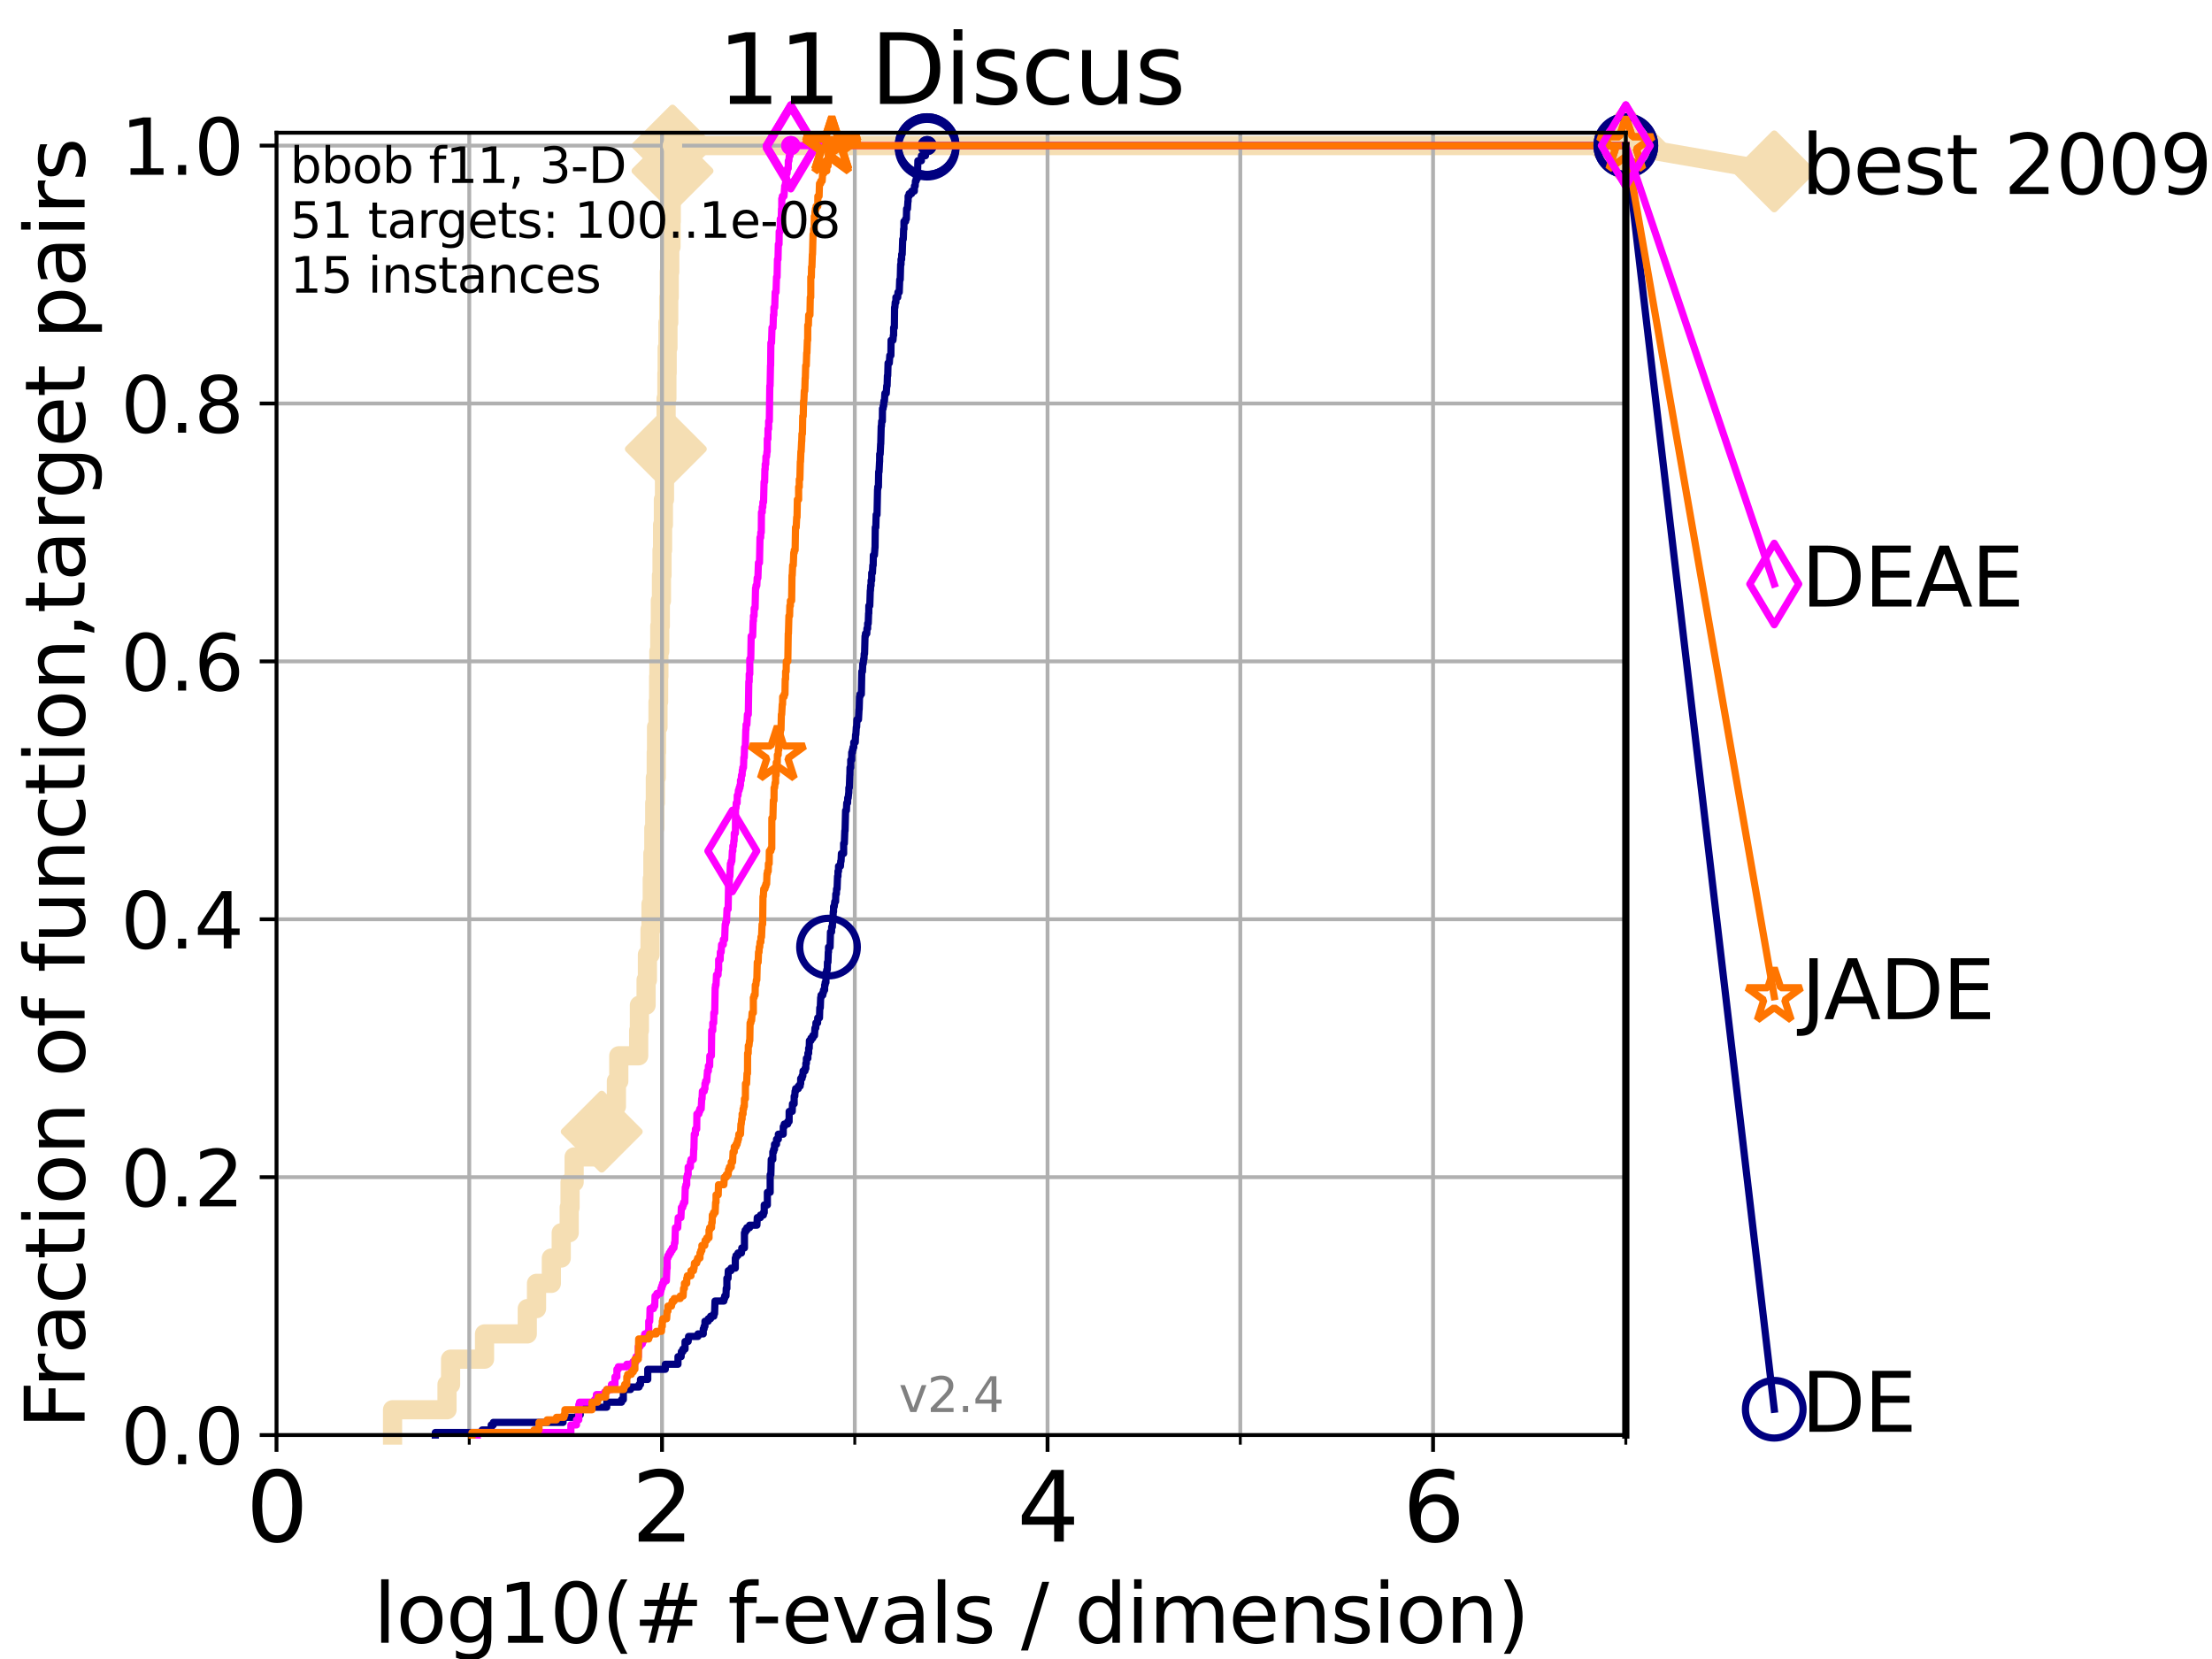 <?xml version="1.0" encoding="utf-8" standalone="no"?>
<!DOCTYPE svg PUBLIC "-//W3C//DTD SVG 1.1//EN"
  "http://www.w3.org/Graphics/SVG/1.1/DTD/svg11.dtd">
<svg height="345.6pt" version="1.1" viewBox="0 0 460.8 345.6" width="460.8pt" xmlns="http://www.w3.org/2000/svg" xmlns:xlink="http://www.w3.org/1999/xlink">
 <defs>
  <style type="text/css">*{stroke-linecap:butt;stroke-linejoin:round;}</style>
 </defs>
 <g id="figure_1">
  <g id="patch_1">
   <path d="M 0 345.6 
L 460.8 345.6 
L 460.8 0 
L 0 0 
z
" style="fill:#ffffff;"/>
  </g>
  <g id="axes_1">
   <g id="patch_2">
    <path d="M 57.6 298.944 
L 338.688 298.944 
L 338.688 27.648 
L 57.6 27.648 
z
" style="fill:#ffffff;"/>
   </g>
   <g id="line2d_1">
    <path d="M 81.776 298.944 
L 81.776 293.677 
L 93.122 293.677 
L 93.122 288.41 
L 93.864 288.41 
L 93.864 283.143 
L 100.935 283.143 
L 100.935 277.877 
L 109.843 277.877 
L 109.843 272.61 
L 111.768 272.61 
L 111.768 267.343 
L 114.86 267.343 
L 114.86 262.076 
L 116.914 262.076 
L 116.914 256.809 
L 118.577 256.809 
L 118.577 251.542 
L 118.752 251.542 
L 118.752 246.275 
L 119.603 246.275 
L 119.603 241.009 
L 124.744 241.009 
L 124.744 235.742 
L 125.352 235.742 
L 125.352 230.475 
L 128.411 230.475 
L 128.411 225.208 
L 128.905 225.208 
L 128.905 219.941 
L 133.048 219.941 
L 133.048 214.674 
L 133.201 214.674 
L 133.201 209.407 
L 134.591 209.407 
L 134.591 204.141 
L 134.87 204.141 
L 134.87 198.874 
L 135.415 198.874 
L 135.415 193.607 
L 135.615 193.607 
L 135.615 188.34 
L 135.879 188.34 
L 135.879 183.073 
L 136.009 183.073 
L 136.009 177.806 
L 136.202 177.806 
L 136.202 172.539 
L 136.393 172.539 
L 136.393 167.272 
L 136.52 167.272 
L 136.52 162.006 
L 136.708 162.006 
L 136.708 156.739 
L 136.77 156.739 
L 136.77 151.472 
L 137.077 151.472 
L 137.077 146.205 
L 137.199 146.205 
L 137.199 140.938 
L 137.259 140.938 
L 137.259 135.671 
L 137.439 135.671 
L 137.439 130.404 
L 137.559 130.404 
L 137.559 125.138 
L 137.794 125.138 
L 137.794 119.871 
L 137.911 119.871 
L 137.911 114.604 
L 138.027 114.604 
L 138.027 109.337 
L 138.199 109.337 
L 138.199 104.07 
L 138.426 104.07 
L 138.426 98.803 
L 138.539 98.803 
L 138.539 93.536 
L 138.706 93.536 
L 138.706 88.27 
L 138.762 88.27 
L 138.762 83.003 
L 138.927 83.003 
L 138.927 77.736 
L 138.982 77.736 
L 138.982 72.469 
L 139.145 72.469 
L 139.145 67.202 
L 139.307 67.202 
L 139.307 61.935 
L 139.414 61.935 
L 139.414 56.668 
L 139.52 56.668 
L 139.52 51.402 
L 139.783 51.402 
L 139.783 46.135 
L 139.835 46.135 
L 139.835 40.868 
L 139.939 40.868 
L 139.939 35.601 
L 140.094 35.601 
L 140.094 30.334 
L 338.688 30.334 
" style="fill:none;stroke:#f5deb3;stroke-linecap:square;stroke-width:4;"/>
   </g>
   <g id="line2d_2">
    <defs>
     <path d="M 0 7.778 
L 7.778 0 
L 0 -7.778 
L -7.778 0 
z
" id="m16dfef61d4" style="stroke:#f5deb3;stroke-linejoin:miter;stroke-width:1.5;"/>
    </defs>
    <g>
     <use style="fill:#f5deb3;stroke:#f5deb3;stroke-linejoin:miter;stroke-width:1.5;" x="125.352" xlink:href="#m16dfef61d4" y="235.742"/>
     <use style="fill:#f5deb3;stroke:#f5deb3;stroke-linejoin:miter;stroke-width:1.5;" x="138.706" xlink:href="#m16dfef61d4" y="93.536"/>
     <use style="fill:#f5deb3;stroke:#f5deb3;stroke-linejoin:miter;stroke-width:1.5;" x="140.094" xlink:href="#m16dfef61d4" y="35.601"/>
     <use style="fill:#f5deb3;stroke:#f5deb3;stroke-linejoin:miter;stroke-width:1.5;" x="140.094" xlink:href="#m16dfef61d4" y="30.334"/>
     <use style="fill:#f5deb3;stroke:#f5deb3;stroke-linejoin:miter;stroke-width:1.5;" x="338.688" xlink:href="#m16dfef61d4" y="30.334"/>
    </g>
   </g>
   <g id="line2d_3">
    <path style="fill:none;stroke:#f5deb3;stroke-linecap:square;stroke-width:4;"/>
    <g/>
   </g>
   <g id="line2d_4">
    <path d="M 338.688 30.334 
L 369.608 35.706 
" style="fill:none;stroke:#f5deb3;stroke-linecap:square;stroke-width:4;"/>
    <g>
     <use style="fill:#f5deb3;stroke:#f5deb3;stroke-linejoin:miter;stroke-width:1.5;" x="338.688" xlink:href="#m16dfef61d4" y="30.334"/>
     <use style="fill:#f5deb3;stroke:#f5deb3;stroke-linejoin:miter;stroke-width:1.5;" x="369.608" xlink:href="#m16dfef61d4" y="35.706"/>
    </g>
   </g>
   <g id="matplotlib.axis_1">
    <g id="xtick_1">
     <g id="line2d_5">
      <path clip-path="url(#pa09b8822c8)" d="M 57.6 298.944 
L 57.6 27.648 
" style="fill:none;stroke:#b0b0b0;stroke-linecap:square;stroke-width:0.8;"/>
     </g>
     <g id="line2d_6">
      <defs>
       <path d="M 0 0 
L 0 3.5 
" id="m71b977f312" style="stroke:#000000;stroke-width:0.8;"/>
      </defs>
      <g>
       <use style="stroke:#000000;stroke-width:0.8;" x="57.6" xlink:href="#m71b977f312" y="298.944"/>
      </g>
     </g>
     <g id="text_1">
      <!-- 0 -->
      <g transform="translate(51.237 321.141)scale(0.2 -0.2)">
       <defs>
        <path d="M 2034 4250 
Q 1547 4250 1301 3770 
Q 1056 3291 1056 2328 
Q 1056 1369 1301 889 
Q 1547 409 2034 409 
Q 2525 409 2770 889 
Q 3016 1369 3016 2328 
Q 3016 3291 2770 3770 
Q 2525 4250 2034 4250 
z
M 2034 4750 
Q 2819 4750 3233 4129 
Q 3647 3509 3647 2328 
Q 3647 1150 3233 529 
Q 2819 -91 2034 -91 
Q 1250 -91 836 529 
Q 422 1150 422 2328 
Q 422 3509 836 4129 
Q 1250 4750 2034 4750 
z
" id="DejaVuSans-30" transform="scale(0.016)"/>
       </defs>
       <use xlink:href="#DejaVuSans-30"/>
      </g>
     </g>
    </g>
    <g id="xtick_2">
     <g id="line2d_7">
      <path clip-path="url(#pa09b8822c8)" d="M 137.911 298.944 
L 137.911 27.648 
" style="fill:none;stroke:#b0b0b0;stroke-linecap:square;stroke-width:0.8;"/>
     </g>
     <g id="line2d_8">
      <g>
       <use style="stroke:#000000;stroke-width:0.8;" x="137.911" xlink:href="#m71b977f312" y="298.944"/>
      </g>
     </g>
     <g id="text_2">
      <!-- 2 -->
      <g transform="translate(131.548 321.141)scale(0.2 -0.2)">
       <defs>
        <path d="M 1228 531 
L 3431 531 
L 3431 0 
L 469 0 
L 469 531 
Q 828 903 1448 1529 
Q 2069 2156 2228 2338 
Q 2531 2678 2651 2914 
Q 2772 3150 2772 3378 
Q 2772 3750 2511 3984 
Q 2250 4219 1831 4219 
Q 1534 4219 1204 4116 
Q 875 4013 500 3803 
L 500 4441 
Q 881 4594 1212 4672 
Q 1544 4750 1819 4750 
Q 2544 4750 2975 4387 
Q 3406 4025 3406 3419 
Q 3406 3131 3298 2873 
Q 3191 2616 2906 2266 
Q 2828 2175 2409 1742 
Q 1991 1309 1228 531 
z
" id="DejaVuSans-32" transform="scale(0.016)"/>
       </defs>
       <use xlink:href="#DejaVuSans-32"/>
      </g>
     </g>
    </g>
    <g id="xtick_3">
     <g id="line2d_9">
      <path clip-path="url(#pa09b8822c8)" d="M 218.222 298.944 
L 218.222 27.648 
" style="fill:none;stroke:#b0b0b0;stroke-linecap:square;stroke-width:0.8;"/>
     </g>
     <g id="line2d_10">
      <g>
       <use style="stroke:#000000;stroke-width:0.8;" x="218.222" xlink:href="#m71b977f312" y="298.944"/>
      </g>
     </g>
     <g id="text_3">
      <!-- 4 -->
      <g transform="translate(211.859 321.141)scale(0.2 -0.2)">
       <defs>
        <path d="M 2419 4116 
L 825 1625 
L 2419 1625 
L 2419 4116 
z
M 2253 4666 
L 3047 4666 
L 3047 1625 
L 3713 1625 
L 3713 1100 
L 3047 1100 
L 3047 0 
L 2419 0 
L 2419 1100 
L 313 1100 
L 313 1709 
L 2253 4666 
z
" id="DejaVuSans-34" transform="scale(0.016)"/>
       </defs>
       <use xlink:href="#DejaVuSans-34"/>
      </g>
     </g>
    </g>
    <g id="xtick_4">
     <g id="line2d_11">
      <path clip-path="url(#pa09b8822c8)" d="M 298.533 298.944 
L 298.533 27.648 
" style="fill:none;stroke:#b0b0b0;stroke-linecap:square;stroke-width:0.8;"/>
     </g>
     <g id="line2d_12">
      <g>
       <use style="stroke:#000000;stroke-width:0.8;" x="298.533" xlink:href="#m71b977f312" y="298.944"/>
      </g>
     </g>
     <g id="text_4">
      <!-- 6 -->
      <g transform="translate(292.17 321.141)scale(0.2 -0.2)">
       <defs>
        <path d="M 2113 2584 
Q 1688 2584 1439 2293 
Q 1191 2003 1191 1497 
Q 1191 994 1439 701 
Q 1688 409 2113 409 
Q 2538 409 2786 701 
Q 3034 994 3034 1497 
Q 3034 2003 2786 2293 
Q 2538 2584 2113 2584 
z
M 3366 4563 
L 3366 3988 
Q 3128 4100 2886 4159 
Q 2644 4219 2406 4219 
Q 1781 4219 1451 3797 
Q 1122 3375 1075 2522 
Q 1259 2794 1537 2939 
Q 1816 3084 2150 3084 
Q 2853 3084 3261 2657 
Q 3669 2231 3669 1497 
Q 3669 778 3244 343 
Q 2819 -91 2113 -91 
Q 1303 -91 875 529 
Q 447 1150 447 2328 
Q 447 3434 972 4092 
Q 1497 4750 2381 4750 
Q 2619 4750 2861 4703 
Q 3103 4656 3366 4563 
z
" id="DejaVuSans-36" transform="scale(0.016)"/>
       </defs>
       <use xlink:href="#DejaVuSans-36"/>
      </g>
     </g>
    </g>
    <g id="xtick_5">
     <g id="line2d_13">
      <path clip-path="url(#pa09b8822c8)" d="M 97.755 298.944 
L 97.755 27.648 
" style="fill:none;stroke:#b0b0b0;stroke-linecap:square;stroke-width:0.8;"/>
     </g>
     <g id="line2d_14">
      <defs>
       <path d="M 0 0 
L 0 2 
" id="m548c7fb58c" style="stroke:#000000;stroke-width:0.6;"/>
      </defs>
      <g>
       <use style="stroke:#000000;stroke-width:0.6;" x="97.755" xlink:href="#m548c7fb58c" y="298.944"/>
      </g>
     </g>
    </g>
    <g id="xtick_6">
     <g id="line2d_15">
      <path clip-path="url(#pa09b8822c8)" d="M 178.066 298.944 
L 178.066 27.648 
" style="fill:none;stroke:#b0b0b0;stroke-linecap:square;stroke-width:0.8;"/>
     </g>
     <g id="line2d_16">
      <g>
       <use style="stroke:#000000;stroke-width:0.6;" x="178.066" xlink:href="#m548c7fb58c" y="298.944"/>
      </g>
     </g>
    </g>
    <g id="xtick_7">
     <g id="line2d_17">
      <path clip-path="url(#pa09b8822c8)" d="M 258.377 298.944 
L 258.377 27.648 
" style="fill:none;stroke:#b0b0b0;stroke-linecap:square;stroke-width:0.8;"/>
     </g>
     <g id="line2d_18">
      <g>
       <use style="stroke:#000000;stroke-width:0.6;" x="258.377" xlink:href="#m548c7fb58c" y="298.944"/>
      </g>
     </g>
    </g>
    <g id="xtick_8">
     <g id="line2d_19">
      <path clip-path="url(#pa09b8822c8)" d="M 338.688 298.944 
L 338.688 27.648 
" style="fill:none;stroke:#b0b0b0;stroke-linecap:square;stroke-width:0.8;"/>
     </g>
     <g id="line2d_20">
      <g>
       <use style="stroke:#000000;stroke-width:0.6;" x="338.688" xlink:href="#m548c7fb58c" y="298.944"/>
      </g>
     </g>
    </g>
    <g id="text_5">
     <!-- log10(# f-evals / dimension) -->
     <g transform="translate(77.764 342.218)scale(0.17 -0.17)">
      <defs>
       <path d="M 603 4863 
L 1178 4863 
L 1178 0 
L 603 0 
L 603 4863 
z
" id="DejaVuSans-6c" transform="scale(0.016)"/>
       <path d="M 1959 3097 
Q 1497 3097 1228 2736 
Q 959 2375 959 1747 
Q 959 1119 1226 758 
Q 1494 397 1959 397 
Q 2419 397 2687 759 
Q 2956 1122 2956 1747 
Q 2956 2369 2687 2733 
Q 2419 3097 1959 3097 
z
M 1959 3584 
Q 2709 3584 3137 3096 
Q 3566 2609 3566 1747 
Q 3566 888 3137 398 
Q 2709 -91 1959 -91 
Q 1206 -91 779 398 
Q 353 888 353 1747 
Q 353 2609 779 3096 
Q 1206 3584 1959 3584 
z
" id="DejaVuSans-6f" transform="scale(0.016)"/>
       <path d="M 2906 1791 
Q 2906 2416 2648 2759 
Q 2391 3103 1925 3103 
Q 1463 3103 1205 2759 
Q 947 2416 947 1791 
Q 947 1169 1205 825 
Q 1463 481 1925 481 
Q 2391 481 2648 825 
Q 2906 1169 2906 1791 
z
M 3481 434 
Q 3481 -459 3084 -895 
Q 2688 -1331 1869 -1331 
Q 1566 -1331 1297 -1286 
Q 1028 -1241 775 -1147 
L 775 -588 
Q 1028 -725 1275 -790 
Q 1522 -856 1778 -856 
Q 2344 -856 2625 -561 
Q 2906 -266 2906 331 
L 2906 616 
Q 2728 306 2450 153 
Q 2172 0 1784 0 
Q 1141 0 747 490 
Q 353 981 353 1791 
Q 353 2603 747 3093 
Q 1141 3584 1784 3584 
Q 2172 3584 2450 3431 
Q 2728 3278 2906 2969 
L 2906 3500 
L 3481 3500 
L 3481 434 
z
" id="DejaVuSans-67" transform="scale(0.016)"/>
       <path d="M 794 531 
L 1825 531 
L 1825 4091 
L 703 3866 
L 703 4441 
L 1819 4666 
L 2450 4666 
L 2450 531 
L 3481 531 
L 3481 0 
L 794 0 
L 794 531 
z
" id="DejaVuSans-31" transform="scale(0.016)"/>
       <path d="M 1984 4856 
Q 1566 4138 1362 3434 
Q 1159 2731 1159 2009 
Q 1159 1288 1364 580 
Q 1569 -128 1984 -844 
L 1484 -844 
Q 1016 -109 783 600 
Q 550 1309 550 2009 
Q 550 2706 781 3412 
Q 1013 4119 1484 4856 
L 1984 4856 
z
" id="DejaVuSans-28" transform="scale(0.016)"/>
       <path d="M 3272 2816 
L 2363 2816 
L 2100 1772 
L 3016 1772 
L 3272 2816 
z
M 2803 4594 
L 2478 3297 
L 3391 3297 
L 3719 4594 
L 4219 4594 
L 3897 3297 
L 4872 3297 
L 4872 2816 
L 3775 2816 
L 3519 1772 
L 4513 1772 
L 4513 1294 
L 3397 1294 
L 3072 0 
L 2572 0 
L 2894 1294 
L 1978 1294 
L 1656 0 
L 1153 0 
L 1478 1294 
L 494 1294 
L 494 1772 
L 1594 1772 
L 1856 2816 
L 850 2816 
L 850 3297 
L 1978 3297 
L 2297 4594 
L 2803 4594 
z
" id="DejaVuSans-23" transform="scale(0.016)"/>
       <path id="DejaVuSans-20" transform="scale(0.016)"/>
       <path d="M 2375 4863 
L 2375 4384 
L 1825 4384 
Q 1516 4384 1395 4259 
Q 1275 4134 1275 3809 
L 1275 3500 
L 2222 3500 
L 2222 3053 
L 1275 3053 
L 1275 0 
L 697 0 
L 697 3053 
L 147 3053 
L 147 3500 
L 697 3500 
L 697 3744 
Q 697 4328 969 4595 
Q 1241 4863 1831 4863 
L 2375 4863 
z
" id="DejaVuSans-66" transform="scale(0.016)"/>
       <path d="M 313 2009 
L 1997 2009 
L 1997 1497 
L 313 1497 
L 313 2009 
z
" id="DejaVuSans-2d" transform="scale(0.016)"/>
       <path d="M 3597 1894 
L 3597 1613 
L 953 1613 
Q 991 1019 1311 708 
Q 1631 397 2203 397 
Q 2534 397 2845 478 
Q 3156 559 3463 722 
L 3463 178 
Q 3153 47 2828 -22 
Q 2503 -91 2169 -91 
Q 1331 -91 842 396 
Q 353 884 353 1716 
Q 353 2575 817 3079 
Q 1281 3584 2069 3584 
Q 2775 3584 3186 3129 
Q 3597 2675 3597 1894 
z
M 3022 2063 
Q 3016 2534 2758 2815 
Q 2500 3097 2075 3097 
Q 1594 3097 1305 2825 
Q 1016 2553 972 2059 
L 3022 2063 
z
" id="DejaVuSans-65" transform="scale(0.016)"/>
       <path d="M 191 3500 
L 800 3500 
L 1894 563 
L 2988 3500 
L 3597 3500 
L 2284 0 
L 1503 0 
L 191 3500 
z
" id="DejaVuSans-76" transform="scale(0.016)"/>
       <path d="M 2194 1759 
Q 1497 1759 1228 1600 
Q 959 1441 959 1056 
Q 959 750 1161 570 
Q 1363 391 1709 391 
Q 2188 391 2477 730 
Q 2766 1069 2766 1631 
L 2766 1759 
L 2194 1759 
z
M 3341 1997 
L 3341 0 
L 2766 0 
L 2766 531 
Q 2569 213 2275 61 
Q 1981 -91 1556 -91 
Q 1019 -91 701 211 
Q 384 513 384 1019 
Q 384 1609 779 1909 
Q 1175 2209 1959 2209 
L 2766 2209 
L 2766 2266 
Q 2766 2663 2505 2880 
Q 2244 3097 1772 3097 
Q 1472 3097 1187 3025 
Q 903 2953 641 2809 
L 641 3341 
Q 956 3463 1253 3523 
Q 1550 3584 1831 3584 
Q 2591 3584 2966 3190 
Q 3341 2797 3341 1997 
z
" id="DejaVuSans-61" transform="scale(0.016)"/>
       <path d="M 2834 3397 
L 2834 2853 
Q 2591 2978 2328 3040 
Q 2066 3103 1784 3103 
Q 1356 3103 1142 2972 
Q 928 2841 928 2578 
Q 928 2378 1081 2264 
Q 1234 2150 1697 2047 
L 1894 2003 
Q 2506 1872 2764 1633 
Q 3022 1394 3022 966 
Q 3022 478 2636 193 
Q 2250 -91 1575 -91 
Q 1294 -91 989 -36 
Q 684 19 347 128 
L 347 722 
Q 666 556 975 473 
Q 1284 391 1588 391 
Q 1994 391 2212 530 
Q 2431 669 2431 922 
Q 2431 1156 2273 1281 
Q 2116 1406 1581 1522 
L 1381 1569 
Q 847 1681 609 1914 
Q 372 2147 372 2553 
Q 372 3047 722 3315 
Q 1072 3584 1716 3584 
Q 2034 3584 2315 3537 
Q 2597 3491 2834 3397 
z
" id="DejaVuSans-73" transform="scale(0.016)"/>
       <path d="M 1625 4666 
L 2156 4666 
L 531 -594 
L 0 -594 
L 1625 4666 
z
" id="DejaVuSans-2f" transform="scale(0.016)"/>
       <path d="M 2906 2969 
L 2906 4863 
L 3481 4863 
L 3481 0 
L 2906 0 
L 2906 525 
Q 2725 213 2448 61 
Q 2172 -91 1784 -91 
Q 1150 -91 751 415 
Q 353 922 353 1747 
Q 353 2572 751 3078 
Q 1150 3584 1784 3584 
Q 2172 3584 2448 3432 
Q 2725 3281 2906 2969 
z
M 947 1747 
Q 947 1113 1208 752 
Q 1469 391 1925 391 
Q 2381 391 2643 752 
Q 2906 1113 2906 1747 
Q 2906 2381 2643 2742 
Q 2381 3103 1925 3103 
Q 1469 3103 1208 2742 
Q 947 2381 947 1747 
z
" id="DejaVuSans-64" transform="scale(0.016)"/>
       <path d="M 603 3500 
L 1178 3500 
L 1178 0 
L 603 0 
L 603 3500 
z
M 603 4863 
L 1178 4863 
L 1178 4134 
L 603 4134 
L 603 4863 
z
" id="DejaVuSans-69" transform="scale(0.016)"/>
       <path d="M 3328 2828 
Q 3544 3216 3844 3400 
Q 4144 3584 4550 3584 
Q 5097 3584 5394 3201 
Q 5691 2819 5691 2113 
L 5691 0 
L 5113 0 
L 5113 2094 
Q 5113 2597 4934 2840 
Q 4756 3084 4391 3084 
Q 3944 3084 3684 2787 
Q 3425 2491 3425 1978 
L 3425 0 
L 2847 0 
L 2847 2094 
Q 2847 2600 2669 2842 
Q 2491 3084 2119 3084 
Q 1678 3084 1418 2786 
Q 1159 2488 1159 1978 
L 1159 0 
L 581 0 
L 581 3500 
L 1159 3500 
L 1159 2956 
Q 1356 3278 1631 3431 
Q 1906 3584 2284 3584 
Q 2666 3584 2933 3390 
Q 3200 3197 3328 2828 
z
" id="DejaVuSans-6d" transform="scale(0.016)"/>
       <path d="M 3513 2113 
L 3513 0 
L 2938 0 
L 2938 2094 
Q 2938 2591 2744 2837 
Q 2550 3084 2163 3084 
Q 1697 3084 1428 2787 
Q 1159 2491 1159 1978 
L 1159 0 
L 581 0 
L 581 3500 
L 1159 3500 
L 1159 2956 
Q 1366 3272 1645 3428 
Q 1925 3584 2291 3584 
Q 2894 3584 3203 3211 
Q 3513 2838 3513 2113 
z
" id="DejaVuSans-6e" transform="scale(0.016)"/>
       <path d="M 513 4856 
L 1013 4856 
Q 1481 4119 1714 3412 
Q 1947 2706 1947 2009 
Q 1947 1309 1714 600 
Q 1481 -109 1013 -844 
L 513 -844 
Q 928 -128 1133 580 
Q 1338 1288 1338 2009 
Q 1338 2731 1133 3434 
Q 928 4138 513 4856 
z
" id="DejaVuSans-29" transform="scale(0.016)"/>
      </defs>
      <use xlink:href="#DejaVuSans-6c"/>
      <use x="27.783" xlink:href="#DejaVuSans-6f"/>
      <use x="88.965" xlink:href="#DejaVuSans-67"/>
      <use x="152.441" xlink:href="#DejaVuSans-31"/>
      <use x="216.064" xlink:href="#DejaVuSans-30"/>
      <use x="279.688" xlink:href="#DejaVuSans-28"/>
      <use x="318.701" xlink:href="#DejaVuSans-23"/>
      <use x="402.49" xlink:href="#DejaVuSans-20"/>
      <use x="434.277" xlink:href="#DejaVuSans-66"/>
      <use x="463.982" xlink:href="#DejaVuSans-2d"/>
      <use x="500.066" xlink:href="#DejaVuSans-65"/>
      <use x="561.59" xlink:href="#DejaVuSans-76"/>
      <use x="620.77" xlink:href="#DejaVuSans-61"/>
      <use x="682.049" xlink:href="#DejaVuSans-6c"/>
      <use x="709.832" xlink:href="#DejaVuSans-73"/>
      <use x="761.932" xlink:href="#DejaVuSans-20"/>
      <use x="793.719" xlink:href="#DejaVuSans-2f"/>
      <use x="827.41" xlink:href="#DejaVuSans-20"/>
      <use x="859.197" xlink:href="#DejaVuSans-64"/>
      <use x="922.674" xlink:href="#DejaVuSans-69"/>
      <use x="950.457" xlink:href="#DejaVuSans-6d"/>
      <use x="1047.869" xlink:href="#DejaVuSans-65"/>
      <use x="1109.393" xlink:href="#DejaVuSans-6e"/>
      <use x="1172.771" xlink:href="#DejaVuSans-73"/>
      <use x="1224.871" xlink:href="#DejaVuSans-69"/>
      <use x="1252.654" xlink:href="#DejaVuSans-6f"/>
      <use x="1313.836" xlink:href="#DejaVuSans-6e"/>
      <use x="1377.215" xlink:href="#DejaVuSans-29"/>
     </g>
    </g>
   </g>
   <g id="matplotlib.axis_2">
    <g id="ytick_1">
     <g id="line2d_21">
      <path clip-path="url(#pa09b8822c8)" d="M 57.6 298.944 
L 338.688 298.944 
" style="fill:none;stroke:#b0b0b0;stroke-linecap:square;stroke-width:0.8;"/>
     </g>
     <g id="line2d_22">
      <defs>
       <path d="M 0 0 
L -3.5 0 
" id="m3f43a762bb" style="stroke:#000000;stroke-width:0.8;"/>
      </defs>
      <g>
       <use style="stroke:#000000;stroke-width:0.8;" x="57.6" xlink:href="#m3f43a762bb" y="298.944"/>
      </g>
     </g>
     <g id="text_6">
      <!-- 0.0 -->
      <g transform="translate(25.155 305.023)scale(0.16 -0.16)">
       <defs>
        <path d="M 684 794 
L 1344 794 
L 1344 0 
L 684 0 
L 684 794 
z
" id="DejaVuSans-2e" transform="scale(0.016)"/>
       </defs>
       <use xlink:href="#DejaVuSans-30"/>
       <use x="63.623" xlink:href="#DejaVuSans-2e"/>
       <use x="95.41" xlink:href="#DejaVuSans-30"/>
      </g>
     </g>
    </g>
    <g id="ytick_2">
     <g id="line2d_23">
      <path clip-path="url(#pa09b8822c8)" d="M 57.6 245.222 
L 338.688 245.222 
" style="fill:none;stroke:#b0b0b0;stroke-linecap:square;stroke-width:0.8;"/>
     </g>
     <g id="line2d_24">
      <g>
       <use style="stroke:#000000;stroke-width:0.8;" x="57.6" xlink:href="#m3f43a762bb" y="245.222"/>
      </g>
     </g>
     <g id="text_7">
      <!-- 0.2 -->
      <g transform="translate(25.155 251.301)scale(0.16 -0.16)">
       <use xlink:href="#DejaVuSans-30"/>
       <use x="63.623" xlink:href="#DejaVuSans-2e"/>
       <use x="95.41" xlink:href="#DejaVuSans-32"/>
      </g>
     </g>
    </g>
    <g id="ytick_3">
     <g id="line2d_25">
      <path clip-path="url(#pa09b8822c8)" d="M 57.6 191.5 
L 338.688 191.5 
" style="fill:none;stroke:#b0b0b0;stroke-linecap:square;stroke-width:0.8;"/>
     </g>
     <g id="line2d_26">
      <g>
       <use style="stroke:#000000;stroke-width:0.8;" x="57.6" xlink:href="#m3f43a762bb" y="191.5"/>
      </g>
     </g>
     <g id="text_8">
      <!-- 0.4 -->
      <g transform="translate(25.155 197.579)scale(0.16 -0.16)">
       <use xlink:href="#DejaVuSans-30"/>
       <use x="63.623" xlink:href="#DejaVuSans-2e"/>
       <use x="95.41" xlink:href="#DejaVuSans-34"/>
      </g>
     </g>
    </g>
    <g id="ytick_4">
     <g id="line2d_27">
      <path clip-path="url(#pa09b8822c8)" d="M 57.6 137.778 
L 338.688 137.778 
" style="fill:none;stroke:#b0b0b0;stroke-linecap:square;stroke-width:0.8;"/>
     </g>
     <g id="line2d_28">
      <g>
       <use style="stroke:#000000;stroke-width:0.8;" x="57.6" xlink:href="#m3f43a762bb" y="137.778"/>
      </g>
     </g>
     <g id="text_9">
      <!-- 0.6 -->
      <g transform="translate(25.155 143.857)scale(0.16 -0.16)">
       <use xlink:href="#DejaVuSans-30"/>
       <use x="63.623" xlink:href="#DejaVuSans-2e"/>
       <use x="95.41" xlink:href="#DejaVuSans-36"/>
      </g>
     </g>
    </g>
    <g id="ytick_5">
     <g id="line2d_29">
      <path clip-path="url(#pa09b8822c8)" d="M 57.6 84.056 
L 338.688 84.056 
" style="fill:none;stroke:#b0b0b0;stroke-linecap:square;stroke-width:0.8;"/>
     </g>
     <g id="line2d_30">
      <g>
       <use style="stroke:#000000;stroke-width:0.8;" x="57.6" xlink:href="#m3f43a762bb" y="84.056"/>
      </g>
     </g>
     <g id="text_10">
      <!-- 0.8 -->
      <g transform="translate(25.155 90.135)scale(0.16 -0.16)">
       <defs>
        <path d="M 2034 2216 
Q 1584 2216 1326 1975 
Q 1069 1734 1069 1313 
Q 1069 891 1326 650 
Q 1584 409 2034 409 
Q 2484 409 2743 651 
Q 3003 894 3003 1313 
Q 3003 1734 2745 1975 
Q 2488 2216 2034 2216 
z
M 1403 2484 
Q 997 2584 770 2862 
Q 544 3141 544 3541 
Q 544 4100 942 4425 
Q 1341 4750 2034 4750 
Q 2731 4750 3128 4425 
Q 3525 4100 3525 3541 
Q 3525 3141 3298 2862 
Q 3072 2584 2669 2484 
Q 3125 2378 3379 2068 
Q 3634 1759 3634 1313 
Q 3634 634 3220 271 
Q 2806 -91 2034 -91 
Q 1263 -91 848 271 
Q 434 634 434 1313 
Q 434 1759 690 2068 
Q 947 2378 1403 2484 
z
M 1172 3481 
Q 1172 3119 1398 2916 
Q 1625 2713 2034 2713 
Q 2441 2713 2670 2916 
Q 2900 3119 2900 3481 
Q 2900 3844 2670 4047 
Q 2441 4250 2034 4250 
Q 1625 4250 1398 4047 
Q 1172 3844 1172 3481 
z
" id="DejaVuSans-38" transform="scale(0.016)"/>
       </defs>
       <use xlink:href="#DejaVuSans-30"/>
       <use x="63.623" xlink:href="#DejaVuSans-2e"/>
       <use x="95.41" xlink:href="#DejaVuSans-38"/>
      </g>
     </g>
    </g>
    <g id="ytick_6">
     <g id="line2d_31">
      <path clip-path="url(#pa09b8822c8)" d="M 57.6 30.334 
L 338.688 30.334 
" style="fill:none;stroke:#b0b0b0;stroke-linecap:square;stroke-width:0.8;"/>
     </g>
     <g id="line2d_32">
      <g>
       <use style="stroke:#000000;stroke-width:0.8;" x="57.6" xlink:href="#m3f43a762bb" y="30.334"/>
      </g>
     </g>
     <g id="text_11">
      <!-- 1.0 -->
      <g transform="translate(25.155 36.413)scale(0.16 -0.16)">
       <use xlink:href="#DejaVuSans-31"/>
       <use x="63.623" xlink:href="#DejaVuSans-2e"/>
       <use x="95.41" xlink:href="#DejaVuSans-30"/>
      </g>
     </g>
    </g>
    <g id="text_12">
     <!-- Fraction of function,target pairs -->
     <g transform="translate(17.62 297.681)rotate(-90)scale(0.17 -0.17)">
      <defs>
       <path d="M 628 4666 
L 3309 4666 
L 3309 4134 
L 1259 4134 
L 1259 2759 
L 3109 2759 
L 3109 2228 
L 1259 2228 
L 1259 0 
L 628 0 
L 628 4666 
z
" id="DejaVuSans-46" transform="scale(0.016)"/>
       <path d="M 2631 2963 
Q 2534 3019 2420 3045 
Q 2306 3072 2169 3072 
Q 1681 3072 1420 2755 
Q 1159 2438 1159 1844 
L 1159 0 
L 581 0 
L 581 3500 
L 1159 3500 
L 1159 2956 
Q 1341 3275 1631 3429 
Q 1922 3584 2338 3584 
Q 2397 3584 2469 3576 
Q 2541 3569 2628 3553 
L 2631 2963 
z
" id="DejaVuSans-72" transform="scale(0.016)"/>
       <path d="M 3122 3366 
L 3122 2828 
Q 2878 2963 2633 3030 
Q 2388 3097 2138 3097 
Q 1578 3097 1268 2742 
Q 959 2388 959 1747 
Q 959 1106 1268 751 
Q 1578 397 2138 397 
Q 2388 397 2633 464 
Q 2878 531 3122 666 
L 3122 134 
Q 2881 22 2623 -34 
Q 2366 -91 2075 -91 
Q 1284 -91 818 406 
Q 353 903 353 1747 
Q 353 2603 823 3093 
Q 1294 3584 2113 3584 
Q 2378 3584 2631 3529 
Q 2884 3475 3122 3366 
z
" id="DejaVuSans-63" transform="scale(0.016)"/>
       <path d="M 1172 4494 
L 1172 3500 
L 2356 3500 
L 2356 3053 
L 1172 3053 
L 1172 1153 
Q 1172 725 1289 603 
Q 1406 481 1766 481 
L 2356 481 
L 2356 0 
L 1766 0 
Q 1100 0 847 248 
Q 594 497 594 1153 
L 594 3053 
L 172 3053 
L 172 3500 
L 594 3500 
L 594 4494 
L 1172 4494 
z
" id="DejaVuSans-74" transform="scale(0.016)"/>
       <path d="M 544 1381 
L 544 3500 
L 1119 3500 
L 1119 1403 
Q 1119 906 1312 657 
Q 1506 409 1894 409 
Q 2359 409 2629 706 
Q 2900 1003 2900 1516 
L 2900 3500 
L 3475 3500 
L 3475 0 
L 2900 0 
L 2900 538 
Q 2691 219 2414 64 
Q 2138 -91 1772 -91 
Q 1169 -91 856 284 
Q 544 659 544 1381 
z
M 1991 3584 
L 1991 3584 
z
" id="DejaVuSans-75" transform="scale(0.016)"/>
       <path d="M 750 794 
L 1409 794 
L 1409 256 
L 897 -744 
L 494 -744 
L 750 256 
L 750 794 
z
" id="DejaVuSans-2c" transform="scale(0.016)"/>
       <path d="M 1159 525 
L 1159 -1331 
L 581 -1331 
L 581 3500 
L 1159 3500 
L 1159 2969 
Q 1341 3281 1617 3432 
Q 1894 3584 2278 3584 
Q 2916 3584 3314 3078 
Q 3713 2572 3713 1747 
Q 3713 922 3314 415 
Q 2916 -91 2278 -91 
Q 1894 -91 1617 61 
Q 1341 213 1159 525 
z
M 3116 1747 
Q 3116 2381 2855 2742 
Q 2594 3103 2138 3103 
Q 1681 3103 1420 2742 
Q 1159 2381 1159 1747 
Q 1159 1113 1420 752 
Q 1681 391 2138 391 
Q 2594 391 2855 752 
Q 3116 1113 3116 1747 
z
" id="DejaVuSans-70" transform="scale(0.016)"/>
      </defs>
      <use xlink:href="#DejaVuSans-46"/>
      <use x="50.27" xlink:href="#DejaVuSans-72"/>
      <use x="91.383" xlink:href="#DejaVuSans-61"/>
      <use x="152.662" xlink:href="#DejaVuSans-63"/>
      <use x="207.643" xlink:href="#DejaVuSans-74"/>
      <use x="246.852" xlink:href="#DejaVuSans-69"/>
      <use x="274.635" xlink:href="#DejaVuSans-6f"/>
      <use x="335.816" xlink:href="#DejaVuSans-6e"/>
      <use x="399.195" xlink:href="#DejaVuSans-20"/>
      <use x="430.982" xlink:href="#DejaVuSans-6f"/>
      <use x="492.164" xlink:href="#DejaVuSans-66"/>
      <use x="527.369" xlink:href="#DejaVuSans-20"/>
      <use x="559.156" xlink:href="#DejaVuSans-66"/>
      <use x="594.361" xlink:href="#DejaVuSans-75"/>
      <use x="657.74" xlink:href="#DejaVuSans-6e"/>
      <use x="721.119" xlink:href="#DejaVuSans-63"/>
      <use x="776.1" xlink:href="#DejaVuSans-74"/>
      <use x="815.309" xlink:href="#DejaVuSans-69"/>
      <use x="843.092" xlink:href="#DejaVuSans-6f"/>
      <use x="904.273" xlink:href="#DejaVuSans-6e"/>
      <use x="967.652" xlink:href="#DejaVuSans-2c"/>
      <use x="999.439" xlink:href="#DejaVuSans-74"/>
      <use x="1038.648" xlink:href="#DejaVuSans-61"/>
      <use x="1099.928" xlink:href="#DejaVuSans-72"/>
      <use x="1139.291" xlink:href="#DejaVuSans-67"/>
      <use x="1202.768" xlink:href="#DejaVuSans-65"/>
      <use x="1264.291" xlink:href="#DejaVuSans-74"/>
      <use x="1303.5" xlink:href="#DejaVuSans-20"/>
      <use x="1335.287" xlink:href="#DejaVuSans-70"/>
      <use x="1398.764" xlink:href="#DejaVuSans-61"/>
      <use x="1460.043" xlink:href="#DejaVuSans-69"/>
      <use x="1487.826" xlink:href="#DejaVuSans-72"/>
      <use x="1528.939" xlink:href="#DejaVuSans-73"/>
     </g>
    </g>
   </g>
   <g id="line2d_33">
    <defs>
     <path d="M 0 1.5 
C 0.398 1.5 0.779 1.342 1.061 1.061 
C 1.342 0.779 1.5 0.398 1.5 0 
C 1.5 -0.398 1.342 -0.779 1.061 -1.061 
C 0.779 -1.342 0.398 -1.5 0 -1.5 
C -0.398 -1.5 -0.779 -1.342 -1.061 -1.061 
C -1.342 -0.779 -1.5 -0.398 -1.5 0 
C -1.5 0.398 -1.342 0.779 -1.061 1.061 
C -0.779 1.342 -0.398 1.5 0 1.5 
z
" id="mcb79fc01a8" style="stroke:#f5deb3;"/>
    </defs>
    <g>
     <use style="fill:#f5deb3;stroke:#f5deb3;" x="140.094" xlink:href="#mcb79fc01a8" y="30.334"/>
     <use style="fill:#f5deb3;stroke:#f5deb3;" x="140.094" xlink:href="#mcb79fc01a8" y="30.334"/>
    </g>
   </g>
   <g id="line2d_34">
    <defs>
     <path d="M 0 1.5 
C 0.398 1.5 0.779 1.342 1.061 1.061 
C 1.342 0.779 1.5 0.398 1.5 0 
C 1.5 -0.398 1.342 -0.779 1.061 -1.061 
C 0.779 -1.342 0.398 -1.5 0 -1.5 
C -0.398 -1.5 -0.779 -1.342 -1.061 -1.061 
C -1.342 -0.779 -1.5 -0.398 -1.5 0 
C -1.5 0.398 -1.342 0.779 -1.061 1.061 
C -0.779 1.342 -0.398 1.5 0 1.5 
z
" id="m0123c43f35" style="stroke:#000080;"/>
    </defs>
    <g>
     <use style="fill:#000080;stroke:#000080;" x="193.139" xlink:href="#m0123c43f35" y="30.334"/>
     <use style="fill:#000080;stroke:#000080;" x="193.139" xlink:href="#m0123c43f35" y="30.334"/>
    </g>
   </g>
   <g id="line2d_35">
    <path d="M 90.684 298.944 
L 90.684 298.417 
L 100.444 298.417 
L 100.444 297.891 
L 102.331 297.891 
L 102.331 296.837 
L 102.772 296.837 
L 102.772 296.311 
L 117.298 296.311 
L 117.298 295.257 
L 120.414 295.257 
L 120.414 294.731 
L 120.883 294.731 
L 120.883 293.15 
L 126.395 293.15 
L 126.395 292.097 
L 129.48 292.097 
L 129.48 291.57 
L 129.853 291.57 
L 129.853 289.464 
L 131.355 289.464 
L 131.355 288.937 
L 133.125 288.937 
L 133.125 288.41 
L 133.428 288.41 
L 133.428 287.357 
L 134.939 287.357 
L 134.939 285.25 
L 138.595 285.25 
L 138.595 284.197 
L 141.235 284.197 
L 141.235 282.617 
L 141.895 282.617 
L 141.941 281.563 
L 142.261 281.563 
L 142.261 281.037 
L 142.708 281.037 
L 142.708 279.457 
L 143.358 279.457 
L 143.443 278.403 
L 145.403 278.403 
L 145.403 277.877 
L 146.503 277.877 
L 146.503 276.823 
L 146.679 276.823 
L 146.679 276.296 
L 146.854 276.296 
L 146.854 275.243 
L 147.537 275.243 
L 147.537 274.716 
L 148.032 274.716 
L 148.032 274.19 
L 148.702 274.19 
L 148.702 273.663 
L 148.858 273.663 
L 148.951 271.03 
L 150.794 271.03 
L 150.794 270.503 
L 150.96 270.503 
L 150.96 269.976 
L 151.233 269.976 
L 151.287 268.396 
L 151.422 268.396 
L 151.422 266.289 
L 151.661 266.289 
L 151.714 264.709 
L 152.284 264.709 
L 152.284 264.183 
L 153.178 264.183 
L 153.178 262.076 
L 153.323 262.076 
L 153.323 261.549 
L 153.727 261.549 
L 153.727 261.023 
L 154.462 261.023 
L 154.53 259.969 
L 155.081 259.969 
L 155.081 256.809 
L 155.232 256.809 
L 155.232 256.282 
L 155.574 256.282 
L 155.574 255.756 
L 156.155 255.756 
L 156.155 255.229 
L 157.679 255.229 
L 157.754 253.649 
L 158.412 253.649 
L 158.412 253.122 
L 159.029 253.122 
L 159.029 252.596 
L 159.201 252.596 
L 159.201 251.016 
L 159.858 251.016 
L 159.858 248.382 
L 160.442 248.382 
L 160.442 244.695 
L 160.585 244.695 
L 160.664 241.535 
L 160.992 241.535 
L 160.992 239.955 
L 161.162 239.955 
L 161.162 239.428 
L 161.345 239.428 
L 161.345 238.375 
L 161.764 238.375 
L 161.764 237.322 
L 162.145 237.322 
L 162.145 236.268 
L 163.158 236.268 
L 163.171 234.688 
L 163.375 234.688 
L 163.375 234.162 
L 164.089 234.162 
L 164.089 233.635 
L 164.385 233.635 
L 164.397 231.528 
L 165.035 231.528 
L 165.084 229.948 
L 165.435 229.948 
L 165.435 228.368 
L 165.567 228.368 
L 165.626 227.315 
L 165.744 227.315 
L 165.744 226.788 
L 166.301 226.788 
L 166.301 226.261 
L 166.685 226.261 
L 166.685 225.735 
L 166.796 225.735 
L 166.796 224.681 
L 167.082 224.681 
L 167.082 224.155 
L 167.245 224.155 
L 167.288 223.101 
L 167.693 223.101 
L 167.693 222.575 
L 167.871 222.575 
L 167.871 221.521 
L 167.986 221.521 
L 167.986 220.468 
L 168.294 220.468 
L 168.294 219.414 
L 168.456 219.414 
L 168.456 218.361 
L 168.577 218.361 
L 168.617 216.781 
L 168.943 216.781 
L 168.943 216.254 
L 169.322 216.254 
L 169.322 215.728 
L 169.673 215.728 
L 169.767 214.148 
L 169.944 214.148 
L 169.972 213.094 
L 170.32 213.094 
L 170.347 212.041 
L 170.714 212.041 
L 170.776 209.934 
L 170.882 209.934 
L 170.96 207.827 
L 171.039 207.827 
L 171.039 207.301 
L 171.409 207.301 
L 171.409 206.774 
L 171.545 206.774 
L 171.545 206.247 
L 171.78 206.247 
L 171.788 205.194 
L 171.896 205.194 
L 171.896 204.667 
L 172.061 204.667 
L 172.069 202.56 
L 172.224 202.56 
L 172.224 202.034 
L 172.345 202.034 
L 172.37 200.454 
L 172.482 200.454 
L 172.546 198.347 
L 172.594 198.347 
L 172.594 197.294 
L 172.925 197.294 
L 173.003 194.133 
L 173.234 194.133 
L 173.25 193.08 
L 173.402 193.08 
L 173.463 191.5 
L 173.531 191.5 
L 173.584 189.92 
L 173.644 189.92 
L 173.644 188.867 
L 173.785 188.867 
L 173.896 187.813 
L 174.065 187.813 
L 174.109 186.233 
L 174.233 186.233 
L 174.269 185.18 
L 174.377 185.18 
L 174.477 182.546 
L 174.563 182.546 
L 174.563 181.493 
L 174.683 181.493 
L 174.683 180.44 
L 175.081 180.44 
L 175.143 179.386 
L 175.212 179.386 
L 175.28 177.806 
L 175.744 177.806 
L 175.744 175.699 
L 175.89 175.699 
L 175.988 173.066 
L 176.041 173.066 
L 176.151 168.853 
L 176.325 168.853 
L 176.396 167.272 
L 176.568 167.272 
L 176.593 166.219 
L 176.694 166.219 
L 176.801 165.166 
L 176.819 165.166 
L 176.832 164.112 
L 176.931 164.112 
L 177.024 161.479 
L 177.043 161.479 
L 177.074 159.899 
L 177.221 159.899 
L 177.221 158.319 
L 177.421 158.319 
L 177.427 156.739 
L 177.571 156.739 
L 177.571 156.212 
L 177.69 156.212 
L 177.69 155.685 
L 177.856 155.685 
L 177.856 154.632 
L 178.165 154.632 
L 178.234 153.052 
L 178.292 153.052 
L 178.389 151.472 
L 178.451 151.472 
L 178.514 149.892 
L 178.839 149.892 
L 178.95 147.785 
L 178.978 147.785 
L 179.061 145.152 
L 179.148 145.152 
L 179.148 144.625 
L 179.435 144.625 
L 179.526 139.885 
L 179.665 139.885 
L 179.723 138.305 
L 179.823 138.305 
L 179.918 137.251 
L 179.985 137.251 
L 180.027 136.198 
L 180.105 136.198 
L 180.203 132.511 
L 180.29 132.511 
L 180.29 131.985 
L 180.569 131.985 
L 180.599 130.931 
L 180.745 130.931 
L 180.745 129.878 
L 180.869 129.878 
L 180.943 127.771 
L 180.982 127.771 
L 180.997 126.191 
L 181.192 126.191 
L 181.294 123.031 
L 181.333 123.031 
L 181.376 121.977 
L 181.462 121.977 
L 181.462 120.924 
L 181.582 120.924 
L 181.591 119.344 
L 181.747 119.344 
L 181.818 117.764 
L 181.897 117.764 
L 181.934 115.657 
L 182.157 115.657 
L 182.267 114.077 
L 182.289 114.077 
L 182.335 109.864 
L 182.448 109.864 
L 182.521 107.23 
L 182.7 107.23 
L 182.811 101.963 
L 182.846 101.963 
L 182.846 101.437 
L 182.991 101.437 
L 183.044 98.277 
L 183.122 98.277 
L 183.222 96.17 
L 183.24 96.17 
L 183.252 94.59 
L 183.356 94.59 
L 183.45 92.483 
L 183.476 92.483 
L 183.569 88.796 
L 183.62 88.796 
L 183.666 87.743 
L 183.809 87.743 
L 183.834 85.109 
L 183.971 85.109 
L 183.971 84.583 
L 184.083 84.583 
L 184.128 83.529 
L 184.247 83.529 
L 184.336 81.949 
L 184.626 81.949 
L 184.722 80.369 
L 184.801 80.369 
L 184.864 78.263 
L 184.927 78.263 
L 185.001 75.629 
L 185.261 75.629 
L 185.357 74.049 
L 185.589 74.049 
L 185.626 70.889 
L 186.021 70.889 
L 186.102 69.836 
L 186.157 69.836 
L 186.157 68.255 
L 186.31 68.255 
L 186.357 64.042 
L 186.422 64.042 
L 186.487 62.989 
L 186.633 62.989 
L 186.633 61.935 
L 187.01 61.935 
L 187.058 60.882 
L 187.327 60.882 
L 187.429 58.248 
L 187.534 58.248 
L 187.618 55.088 
L 187.699 55.088 
L 187.699 54.035 
L 187.826 54.035 
L 187.832 52.982 
L 187.945 52.982 
L 188.047 49.821 
L 188.171 49.821 
L 188.239 47.715 
L 188.307 47.715 
L 188.307 46.135 
L 188.65 46.135 
L 188.65 45.608 
L 188.817 45.608 
L 188.861 43.501 
L 189.038 43.501 
L 189.137 41.921 
L 189.177 41.921 
L 189.177 40.868 
L 189.385 40.868 
L 189.385 40.341 
L 189.911 40.341 
L 189.911 39.814 
L 190.474 39.814 
L 190.488 38.761 
L 190.647 38.761 
L 190.701 37.708 
L 190.861 37.708 
L 190.861 37.181 
L 191.113 37.181 
L 191.209 33.494 
L 191.943 33.494 
L 191.943 32.441 
L 192.795 32.441 
L 192.895 30.861 
L 193.139 30.861 
L 193.139 30.334 
L 338.688 30.334 
L 338.688 30.334 
" style="fill:none;stroke:#000080;stroke-linecap:square;stroke-width:1.5;"/>
   </g>
   <g id="line2d_36">
    <defs>
     <path d="M 0 6 
C 1.591 6 3.117 5.368 4.243 4.243 
C 5.368 3.117 6 1.591 6 0 
C 6 -1.591 5.368 -3.117 4.243 -4.243 
C 3.117 -5.368 1.591 -6 0 -6 
C -1.591 -6 -3.117 -5.368 -4.243 -4.243 
C -5.368 -3.117 -6 -1.591 -6 0 
C -6 1.591 -5.368 3.117 -4.243 4.243 
C -3.117 5.368 -1.591 6 0 6 
z
" id="m4fdae674d2" style="stroke:#000080;stroke-width:1.5;"/>
    </defs>
    <g>
     <use style="fill-opacity:0;stroke:#000080;stroke-width:1.5;" x="172.594" xlink:href="#m4fdae674d2" y="197.294"/>
     <use style="fill-opacity:0;stroke:#000080;stroke-width:1.5;" x="193.139" xlink:href="#m4fdae674d2" y="30.861"/>
     <use style="fill-opacity:0;stroke:#000080;stroke-width:1.5;" x="193.139" xlink:href="#m4fdae674d2" y="30.334"/>
     <use style="fill-opacity:0;stroke:#000080;stroke-width:1.5;" x="193.139" xlink:href="#m4fdae674d2" y="30.334"/>
     <use style="fill-opacity:0;stroke:#000080;stroke-width:1.5;" x="338.688" xlink:href="#m4fdae674d2" y="30.334"/>
    </g>
   </g>
   <g id="line2d_37">
    <path style="fill:none;stroke:#000080;stroke-linecap:square;stroke-width:1.5;"/>
    <g/>
   </g>
   <g id="line2d_38">
    <defs>
     <path d="M 0 1.5 
C 0.398 1.5 0.779 1.342 1.061 1.061 
C 1.342 0.779 1.5 0.398 1.5 0 
C 1.5 -0.398 1.342 -0.779 1.061 -1.061 
C 0.779 -1.342 0.398 -1.5 0 -1.5 
C -0.398 -1.5 -0.779 -1.342 -1.061 -1.061 
C -1.342 -0.779 -1.5 -0.398 -1.5 0 
C -1.5 0.398 -1.342 0.779 -1.061 1.061 
C -0.779 1.342 -0.398 1.5 0 1.5 
z
" id="m5702db0cf3" style="stroke:#ff00ff;"/>
    </defs>
    <g>
     <use style="fill:#ff00ff;stroke:#ff00ff;" x="164.738" xlink:href="#m5702db0cf3" y="30.334"/>
     <use style="fill:#ff00ff;stroke:#ff00ff;" x="164.738" xlink:href="#m5702db0cf3" y="30.334"/>
    </g>
   </g>
   <g id="line2d_39">
    <path d="M 99.418 298.944 
L 99.418 298.417 
L 118.925 298.417 
L 118.925 296.837 
L 120.094 296.837 
L 120.094 295.784 
L 120.572 295.784 
L 120.572 292.624 
L 120.728 292.624 
L 120.728 292.097 
L 123.856 292.097 
L 123.856 291.57 
L 124.242 291.57 
L 124.242 290.517 
L 125.939 290.517 
L 125.939 289.99 
L 126.395 289.99 
L 126.395 289.464 
L 127.379 289.464 
L 127.379 288.41 
L 128.108 288.41 
L 128.108 286.83 
L 128.511 286.83 
L 128.511 285.25 
L 128.808 285.25 
L 128.808 284.723 
L 130.576 284.723 
L 130.576 284.197 
L 131.856 284.197 
L 131.856 283.67 
L 132.502 283.67 
L 132.502 282.617 
L 132.971 282.617 
L 132.971 280.51 
L 133.353 280.51 
L 133.353 279.983 
L 133.8 279.983 
L 133.8 279.457 
L 134.019 279.457 
L 134.019 278.93 
L 134.164 278.93 
L 134.164 278.403 
L 134.308 278.403 
L 134.308 277.877 
L 135.008 277.877 
L 135.008 277.35 
L 135.145 277.35 
L 135.145 275.243 
L 135.348 275.243 
L 135.415 272.61 
L 136.138 272.61 
L 136.138 272.083 
L 136.393 272.083 
L 136.457 269.976 
L 136.832 269.976 
L 136.832 269.45 
L 137.559 269.45 
L 137.559 268.923 
L 137.677 268.923 
L 137.677 268.396 
L 137.853 268.396 
L 137.853 267.87 
L 138.027 267.87 
L 138.027 267.343 
L 138.256 267.343 
L 138.256 266.816 
L 138.817 266.816 
L 138.927 264.183 
L 138.982 264.183 
L 138.982 262.076 
L 139.145 262.076 
L 139.145 261.549 
L 139.414 261.549 
L 139.414 261.023 
L 139.731 261.023 
L 139.731 260.496 
L 140.042 260.496 
L 140.042 259.969 
L 140.399 259.969 
L 140.499 258.916 
L 140.599 258.916 
L 140.699 255.756 
L 141.187 255.756 
L 141.283 253.649 
L 141.849 253.649 
L 141.941 251.542 
L 142.216 251.542 
L 142.216 251.016 
L 142.397 251.016 
L 142.397 250.489 
L 142.664 250.489 
L 142.753 247.329 
L 142.884 247.329 
L 142.884 246.802 
L 143.058 246.802 
L 143.058 245.222 
L 143.187 245.222 
L 143.187 244.695 
L 143.358 244.695 
L 143.358 243.115 
L 143.82 243.115 
L 143.82 242.062 
L 143.944 242.062 
L 143.944 241.535 
L 144.431 241.535 
L 144.511 239.428 
L 144.55 239.428 
L 144.63 236.268 
L 144.865 236.268 
L 144.865 235.215 
L 145.136 235.215 
L 145.175 232.055 
L 145.591 232.055 
L 145.591 231.528 
L 145.777 231.528 
L 145.777 231.001 
L 146.071 231.001 
L 146.18 228.895 
L 146.252 228.895 
L 146.324 227.315 
L 146.714 227.315 
L 146.714 226.788 
L 146.854 226.788 
L 146.854 225.735 
L 146.993 225.735 
L 146.993 225.208 
L 147.233 225.208 
L 147.335 223.628 
L 147.369 223.628 
L 147.369 223.101 
L 147.57 223.101 
L 147.57 222.048 
L 147.835 222.048 
L 147.868 219.941 
L 148.194 219.941 
L 148.258 214.674 
L 148.481 214.674 
L 148.481 213.094 
L 148.671 213.094 
L 148.702 210.987 
L 148.889 210.987 
L 148.982 205.721 
L 149.043 205.721 
L 149.043 205.194 
L 149.165 205.194 
L 149.257 203.087 
L 149.587 203.087 
L 149.617 202.034 
L 149.706 202.034 
L 149.706 199.927 
L 150.028 199.927 
L 150.057 198.347 
L 150.23 198.347 
L 150.316 196.767 
L 150.683 196.767 
L 150.683 195.714 
L 150.96 195.714 
L 151.07 192.553 
L 151.179 192.553 
L 151.179 192.027 
L 151.341 192.027 
L 151.448 189.393 
L 151.687 189.393 
L 151.766 184.653 
L 151.871 184.653 
L 151.975 182.546 
L 152.053 182.546 
L 152.156 179.913 
L 152.309 179.913 
L 152.309 179.386 
L 152.461 179.386 
L 152.562 177.28 
L 152.662 177.28 
L 152.662 176.226 
L 152.811 176.226 
L 152.861 175.173 
L 152.934 175.173 
L 152.959 173.593 
L 153.203 173.593 
L 153.227 168.326 
L 153.323 168.326 
L 153.371 167.272 
L 153.562 167.272 
L 153.585 165.692 
L 153.75 165.692 
L 153.82 164.639 
L 153.983 164.639 
L 153.983 164.112 
L 154.144 164.112 
L 154.144 163.586 
L 154.258 163.586 
L 154.258 162.532 
L 154.417 162.532 
L 154.462 161.479 
L 154.597 161.479 
L 154.641 160.426 
L 154.73 160.426 
L 154.73 159.899 
L 154.885 159.899 
L 154.95 157.792 
L 155.038 157.792 
L 155.103 155.685 
L 155.254 155.685 
L 155.361 151.999 
L 155.404 151.999 
L 155.425 150.945 
L 155.595 150.945 
L 155.7 148.838 
L 155.887 148.838 
L 155.991 141.992 
L 156.073 141.992 
L 156.073 140.411 
L 156.196 140.411 
L 156.196 137.251 
L 156.398 137.251 
L 156.479 132.511 
L 156.796 132.511 
L 156.895 129.351 
L 156.953 129.351 
L 156.953 128.298 
L 157.089 128.298 
L 157.109 126.718 
L 157.301 126.718 
L 157.396 122.504 
L 157.491 122.504 
L 157.491 121.977 
L 157.66 121.977 
L 157.735 120.397 
L 157.884 120.397 
L 157.994 117.237 
L 158.214 117.237 
L 158.322 111.97 
L 158.466 111.97 
L 158.484 110.917 
L 158.591 110.917 
L 158.626 106.704 
L 158.785 106.704 
L 158.785 105.65 
L 158.907 105.65 
L 158.925 104.597 
L 159.064 104.597 
L 159.167 100.383 
L 159.287 100.383 
L 159.338 97.75 
L 159.406 97.75 
L 159.406 96.697 
L 159.524 96.697 
L 159.558 95.116 
L 159.692 95.116 
L 159.775 94.063 
L 159.824 94.063 
L 159.841 91.43 
L 159.973 91.43 
L 159.989 89.323 
L 160.12 89.323 
L 160.12 87.743 
L 160.266 87.743 
L 160.362 80.369 
L 160.426 80.369 
L 160.506 76.156 
L 160.538 76.156 
L 160.585 71.416 
L 160.727 71.416 
L 160.821 68.255 
L 161.039 68.255 
L 161.116 65.622 
L 161.208 65.622 
L 161.223 64.042 
L 161.39 64.042 
L 161.481 60.882 
L 161.66 60.882 
L 161.764 57.722 
L 161.882 57.722 
L 161.956 54.035 
L 162.072 54.035 
L 162.145 50.875 
L 162.289 50.875 
L 162.318 48.241 
L 162.517 48.241 
L 162.546 45.608 
L 162.743 45.608 
L 162.799 43.501 
L 162.854 43.501 
L 162.854 41.395 
L 162.979 41.395 
L 162.979 40.868 
L 163.321 40.868 
L 163.429 39.288 
L 163.456 39.288 
L 163.456 38.761 
L 163.603 38.761 
L 163.603 38.234 
L 163.762 38.234 
L 163.802 36.128 
L 163.959 36.128 
L 164.05 35.074 
L 164.205 35.074 
L 164.218 33.494 
L 164.346 33.494 
L 164.423 32.441 
L 164.587 32.441 
L 164.688 30.861 
L 164.738 30.861 
L 164.738 30.334 
L 338.688 30.334 
L 338.688 30.334 
" style="fill:none;stroke:#ff00ff;stroke-linecap:square;stroke-width:1.5;"/>
   </g>
   <g id="line2d_40">
    <defs>
     <path d="M 0 8.485 
L 5.091 0 
L 0 -8.485 
L -5.091 0 
z
" id="m3eb6ded4f0" style="stroke:#ff00ff;stroke-linejoin:miter;stroke-width:1.5;"/>
    </defs>
    <g>
     <use style="fill-opacity:0;stroke:#ff00ff;stroke-linejoin:miter;stroke-width:1.5;" x="152.562" xlink:href="#m3eb6ded4f0" y="177.28"/>
     <use style="fill-opacity:0;stroke:#ff00ff;stroke-linejoin:miter;stroke-width:1.5;" x="164.738" xlink:href="#m3eb6ded4f0" y="30.861"/>
     <use style="fill-opacity:0;stroke:#ff00ff;stroke-linejoin:miter;stroke-width:1.5;" x="164.738" xlink:href="#m3eb6ded4f0" y="30.334"/>
     <use style="fill-opacity:0;stroke:#ff00ff;stroke-linejoin:miter;stroke-width:1.5;" x="164.738" xlink:href="#m3eb6ded4f0" y="30.334"/>
     <use style="fill-opacity:0;stroke:#ff00ff;stroke-linejoin:miter;stroke-width:1.5;" x="338.688" xlink:href="#m3eb6ded4f0" y="30.334"/>
    </g>
   </g>
   <g id="line2d_41">
    <path style="fill:none;stroke:#ff00ff;stroke-linecap:square;stroke-width:1.5;"/>
    <g/>
   </g>
   <g id="line2d_42">
    <defs>
     <path d="M 0 1.5 
C 0.398 1.5 0.779 1.342 1.061 1.061 
C 1.342 0.779 1.5 0.398 1.5 0 
C 1.5 -0.398 1.342 -0.779 1.061 -1.061 
C 0.779 -1.342 0.398 -1.5 0 -1.5 
C -0.398 -1.5 -0.779 -1.342 -1.061 -1.061 
C -1.342 -0.779 -1.5 -0.398 -1.5 0 
C -1.5 0.398 -1.342 0.779 -1.061 1.061 
C -0.779 1.342 -0.398 1.5 0 1.5 
z
" id="m762375f34d" style="stroke:#ff7500;"/>
    </defs>
    <g>
     <use style="fill:#ff7500;stroke:#ff7500;" x="173.273" xlink:href="#m762375f34d" y="30.334"/>
     <use style="fill:#ff7500;stroke:#ff7500;" x="173.273" xlink:href="#m762375f34d" y="30.334"/>
    </g>
   </g>
   <g id="line2d_43">
    <path d="M 98.327 298.944 
L 98.327 298.417 
L 111.239 298.417 
L 111.239 297.891 
L 112.281 297.891 
L 112.281 296.311 
L 113.966 296.311 
L 113.966 295.784 
L 115.918 295.784 
L 115.918 295.257 
L 117.486 295.257 
L 117.486 294.731 
L 117.673 294.731 
L 117.673 293.677 
L 123.327 293.677 
L 123.327 292.097 
L 124.495 292.097 
L 124.495 291.57 
L 124.62 291.57 
L 124.62 291.044 
L 126.168 291.044 
L 126.168 289.99 
L 126.395 289.99 
L 126.395 289.464 
L 129.945 289.464 
L 129.945 288.937 
L 130.128 288.937 
L 130.128 288.41 
L 130.576 288.41 
L 130.576 286.83 
L 130.752 286.83 
L 130.752 286.304 
L 131.524 286.304 
L 131.524 285.777 
L 131.938 285.777 
L 131.938 285.25 
L 132.263 285.25 
L 132.263 283.143 
L 132.971 283.143 
L 133.048 278.93 
L 135.145 278.93 
L 135.145 278.403 
L 135.348 278.403 
L 135.348 277.877 
L 136.708 277.877 
L 136.708 277.35 
L 137.794 277.35 
L 137.853 276.296 
L 137.969 276.296 
L 137.969 275.243 
L 138.084 275.243 
L 138.084 274.716 
L 138.872 274.716 
L 138.982 273.136 
L 139.145 273.136 
L 139.145 272.083 
L 139.887 272.083 
L 139.887 271.556 
L 140.042 271.556 
L 140.042 271.03 
L 140.449 271.03 
L 140.449 270.503 
L 141.709 270.503 
L 141.709 269.976 
L 142.307 269.976 
L 142.397 268.396 
L 142.576 268.396 
L 142.576 267.343 
L 143.058 267.343 
L 143.058 266.289 
L 143.187 266.289 
L 143.187 265.763 
L 143.944 265.763 
L 143.944 264.709 
L 144.471 264.709 
L 144.471 264.183 
L 144.59 264.183 
L 144.669 263.129 
L 145.136 263.129 
L 145.136 262.603 
L 145.327 262.603 
L 145.327 262.076 
L 145.814 262.076 
L 145.814 261.023 
L 145.998 261.023 
L 145.998 260.496 
L 146.216 260.496 
L 146.216 259.443 
L 146.819 259.443 
L 146.889 258.389 
L 147.233 258.389 
L 147.233 257.862 
L 147.703 257.862 
L 147.703 256.282 
L 147.835 256.282 
L 147.835 255.756 
L 148.226 255.756 
L 148.258 254.702 
L 148.354 254.702 
L 148.386 253.122 
L 148.639 253.122 
L 148.639 252.596 
L 148.982 252.596 
L 149.074 250.489 
L 149.165 250.489 
L 149.165 248.909 
L 149.617 248.909 
L 149.676 246.802 
L 150.794 246.802 
L 150.905 245.222 
L 151.314 245.222 
L 151.314 244.695 
L 151.687 244.695 
L 151.766 243.642 
L 151.949 243.642 
L 151.949 243.115 
L 152.335 243.115 
L 152.335 242.062 
L 152.612 242.062 
L 152.712 239.955 
L 152.959 239.955 
L 152.959 238.902 
L 153.323 238.902 
L 153.323 238.375 
L 153.562 238.375 
L 153.562 237.848 
L 153.703 237.848 
L 153.703 237.322 
L 153.844 237.322 
L 153.914 236.268 
L 154.258 236.268 
L 154.349 234.162 
L 154.417 234.162 
L 154.507 233.108 
L 154.597 233.108 
L 154.597 232.055 
L 154.796 232.055 
L 154.796 231.001 
L 154.928 231.001 
L 154.928 230.475 
L 155.059 230.475 
L 155.081 228.895 
L 155.275 228.895 
L 155.297 225.735 
L 155.531 225.735 
L 155.616 223.628 
L 155.721 223.628 
L 155.742 219.414 
L 155.867 219.414 
L 155.887 217.834 
L 156.032 217.834 
L 156.135 216.781 
L 156.196 216.781 
L 156.257 213.094 
L 156.418 213.094 
L 156.418 212.567 
L 156.579 212.567 
L 156.678 210.987 
L 156.934 210.987 
L 156.934 207.827 
L 157.089 207.827 
L 157.089 207.301 
L 157.301 207.301 
L 157.339 205.194 
L 157.472 205.194 
L 157.567 204.141 
L 157.66 204.141 
L 157.754 200.454 
L 157.939 200.454 
L 158.013 198.347 
L 158.123 198.347 
L 158.159 197.294 
L 158.268 197.294 
L 158.322 196.24 
L 158.501 196.24 
L 158.519 195.187 
L 158.644 195.187 
L 158.75 192.553 
L 158.872 192.553 
L 158.942 186.76 
L 159.012 186.76 
L 159.098 185.18 
L 159.355 185.18 
L 159.355 184.653 
L 159.541 184.653 
L 159.541 184.126 
L 159.708 184.126 
L 159.775 182.02 
L 159.874 182.02 
L 159.874 181.493 
L 160.038 181.493 
L 160.071 179.913 
L 160.233 179.913 
L 160.266 177.28 
L 160.585 177.28 
L 160.585 176.753 
L 160.774 176.753 
L 160.79 170.433 
L 161.008 170.433 
L 161.1 166.746 
L 161.238 166.746 
L 161.253 164.112 
L 161.36 164.112 
L 161.466 163.059 
L 161.571 163.059 
L 161.571 161.479 
L 161.705 161.479 
L 161.705 158.846 
L 161.926 158.846 
L 161.941 157.265 
L 162.116 157.265 
L 162.13 156.212 
L 162.232 156.212 
L 162.232 154.105 
L 162.461 154.105 
L 162.489 152.525 
L 162.574 152.525 
L 162.574 151.999 
L 162.701 151.999 
L 162.771 148.838 
L 162.841 148.838 
L 162.952 146.732 
L 163.021 146.732 
L 163.048 145.152 
L 163.348 145.152 
L 163.348 144.625 
L 163.523 144.625 
L 163.576 141.465 
L 163.656 141.465 
L 163.656 139.885 
L 163.775 139.885 
L 163.802 137.778 
L 164.115 137.778 
L 164.205 131.985 
L 164.244 131.985 
L 164.346 128.298 
L 164.486 128.298 
L 164.537 126.191 
L 164.65 126.191 
L 164.65 125.138 
L 164.912 125.138 
L 164.986 119.871 
L 165.035 119.871 
L 165.12 117.764 
L 165.254 117.764 
L 165.351 115.131 
L 165.459 115.131 
L 165.459 114.604 
L 165.638 114.604 
L 165.721 109.864 
L 165.862 109.864 
L 165.967 107.757 
L 166.036 107.757 
L 166.106 104.07 
L 166.369 104.07 
L 166.369 101.437 
L 166.505 101.437 
L 166.505 99.857 
L 166.629 99.857 
L 166.718 96.17 
L 166.763 96.17 
L 166.84 94.063 
L 166.895 94.063 
L 166.994 91.956 
L 167.016 91.956 
L 167.06 90.376 
L 167.158 90.376 
L 167.223 86.69 
L 167.331 86.69 
L 167.396 83.529 
L 167.46 83.529 
L 167.545 81.423 
L 167.651 81.423 
L 167.725 78.789 
L 167.767 78.789 
L 167.84 76.156 
L 167.965 76.156 
L 168.048 73.522 
L 168.099 73.522 
L 168.192 70.889 
L 168.253 70.889 
L 168.274 67.729 
L 168.406 67.729 
L 168.466 65.622 
L 168.726 65.622 
L 168.796 61.935 
L 168.894 61.935 
L 168.904 57.722 
L 169.022 57.722 
L 169.061 55.615 
L 169.138 55.615 
L 169.226 52.982 
L 169.264 52.982 
L 169.37 48.768 
L 169.484 48.768 
L 169.484 47.715 
L 169.617 47.715 
L 169.626 45.081 
L 169.748 45.081 
L 169.786 44.028 
L 169.87 44.028 
L 169.87 43.501 
L 170.009 43.501 
L 170.009 42.975 
L 170.356 42.975 
L 170.374 40.868 
L 170.634 40.868 
L 170.714 38.234 
L 170.978 38.234 
L 170.978 37.708 
L 171.272 37.708 
L 171.366 36.128 
L 171.612 36.128 
L 171.612 35.601 
L 172.232 35.601 
L 172.232 34.548 
L 172.498 34.548 
L 172.554 31.914 
L 172.87 31.914 
L 172.87 31.387 
L 173.211 31.387 
L 173.273 30.334 
L 338.688 30.334 
L 338.688 30.334 
" style="fill:none;stroke:#ff7500;stroke-linecap:square;stroke-width:1.5;"/>
   </g>
   <g id="line2d_44">
    <defs>
     <path d="M 0 -6 
L -1.347 -1.854 
L -5.706 -1.854 
L -2.18 0.708 
L -3.527 4.854 
L -0 2.292 
L 3.527 4.854 
L 2.18 0.708 
L 5.706 -1.854 
L 1.347 -1.854 
z
" id="m6e9002a18a" style="stroke:#ff7500;stroke-linejoin:bevel;stroke-width:1.5;"/>
    </defs>
    <g>
     <use style="fill-opacity:0;stroke:#ff7500;stroke-linejoin:bevel;stroke-width:1.5;" x="161.941" xlink:href="#m6e9002a18a" y="157.265"/>
     <use style="fill-opacity:0;stroke:#ff7500;stroke-linejoin:bevel;stroke-width:1.5;" x="173.273" xlink:href="#m6e9002a18a" y="30.861"/>
     <use style="fill-opacity:0;stroke:#ff7500;stroke-linejoin:bevel;stroke-width:1.5;" x="173.273" xlink:href="#m6e9002a18a" y="30.334"/>
     <use style="fill-opacity:0;stroke:#ff7500;stroke-linejoin:bevel;stroke-width:1.5;" x="173.273" xlink:href="#m6e9002a18a" y="30.334"/>
     <use style="fill-opacity:0;stroke:#ff7500;stroke-linejoin:bevel;stroke-width:1.5;" x="338.688" xlink:href="#m6e9002a18a" y="30.334"/>
    </g>
   </g>
   <g id="line2d_45">
    <path style="fill:none;stroke:#ff7500;stroke-linecap:square;stroke-width:1.5;"/>
    <g/>
   </g>
   <g id="line2d_46">
    <path d="M 338.688 30.334 
L 369.608 293.572 
" style="fill:none;stroke:#000080;stroke-linecap:square;stroke-width:1.5;"/>
    <g>
     <use style="fill-opacity:0;stroke:#000080;stroke-width:1.5;" x="338.688" xlink:href="#m4fdae674d2" y="30.334"/>
     <use style="fill-opacity:0;stroke:#000080;stroke-width:1.5;" x="369.608" xlink:href="#m4fdae674d2" y="293.572"/>
    </g>
   </g>
   <g id="line2d_47">
    <path d="M 338.688 30.334 
L 369.608 207.617 
" style="fill:none;stroke:#ff7500;stroke-linecap:square;stroke-width:1.5;"/>
    <g>
     <use style="fill-opacity:0;stroke:#ff7500;stroke-linejoin:bevel;stroke-width:1.5;" x="338.688" xlink:href="#m6e9002a18a" y="30.334"/>
     <use style="fill-opacity:0;stroke:#ff7500;stroke-linejoin:bevel;stroke-width:1.5;" x="369.608" xlink:href="#m6e9002a18a" y="207.617"/>
    </g>
   </g>
   <g id="line2d_48">
    <path d="M 338.688 30.334 
L 369.608 121.661 
" style="fill:none;stroke:#ff00ff;stroke-linecap:square;stroke-width:1.5;"/>
    <g>
     <use style="fill-opacity:0;stroke:#ff00ff;stroke-linejoin:miter;stroke-width:1.5;" x="338.688" xlink:href="#m3eb6ded4f0" y="30.334"/>
     <use style="fill-opacity:0;stroke:#ff00ff;stroke-linejoin:miter;stroke-width:1.5;" x="369.608" xlink:href="#m3eb6ded4f0" y="121.661"/>
    </g>
   </g>
   <g id="line2d_49">
    <path d="M 338.688 298.944 
L 338.688 30.334 
" style="fill:none;stroke:#000000;stroke-linecap:square;stroke-width:1.5;"/>
   </g>
   <g id="patch_3">
    <path d="M 57.6 298.944 
L 57.6 27.648 
" style="fill:none;stroke:#000000;stroke-linecap:square;stroke-linejoin:miter;stroke-width:0.8;"/>
   </g>
   <g id="patch_4">
    <path d="M 338.688 298.944 
L 338.688 27.648 
" style="fill:none;stroke:#000000;stroke-linecap:square;stroke-linejoin:miter;stroke-width:0.8;"/>
   </g>
   <g id="patch_5">
    <path d="M 57.6 298.944 
L 338.688 298.944 
" style="fill:none;stroke:#000000;stroke-linecap:square;stroke-linejoin:miter;stroke-width:0.8;"/>
   </g>
   <g id="patch_6">
    <path d="M 57.6 27.648 
L 338.688 27.648 
" style="fill:none;stroke:#000000;stroke-linecap:square;stroke-linejoin:miter;stroke-width:0.8;"/>
   </g>
   <g id="text_13">
    <!-- DE -->
    <g transform="translate(375.229 298.263)scale(0.17 -0.17)">
     <defs>
      <path d="M 1259 4147 
L 1259 519 
L 2022 519 
Q 2988 519 3436 956 
Q 3884 1394 3884 2338 
Q 3884 3275 3436 3711 
Q 2988 4147 2022 4147 
L 1259 4147 
z
M 628 4666 
L 1925 4666 
Q 3281 4666 3915 4102 
Q 4550 3538 4550 2338 
Q 4550 1131 3912 565 
Q 3275 0 1925 0 
L 628 0 
L 628 4666 
z
" id="DejaVuSans-44" transform="scale(0.016)"/>
      <path d="M 628 4666 
L 3578 4666 
L 3578 4134 
L 1259 4134 
L 1259 2753 
L 3481 2753 
L 3481 2222 
L 1259 2222 
L 1259 531 
L 3634 531 
L 3634 0 
L 628 0 
L 628 4666 
z
" id="DejaVuSans-45" transform="scale(0.016)"/>
     </defs>
     <use xlink:href="#DejaVuSans-44"/>
     <use x="77.002" xlink:href="#DejaVuSans-45"/>
    </g>
   </g>
   <g id="text_14">
    <!-- JADE -->
    <g transform="translate(375.229 212.308)scale(0.17 -0.17)">
     <defs>
      <path d="M 628 4666 
L 1259 4666 
L 1259 325 
Q 1259 -519 939 -900 
Q 619 -1281 -91 -1281 
L -331 -1281 
L -331 -750 
L -134 -750 
Q 284 -750 456 -515 
Q 628 -281 628 325 
L 628 4666 
z
" id="DejaVuSans-4a" transform="scale(0.016)"/>
      <path d="M 2188 4044 
L 1331 1722 
L 3047 1722 
L 2188 4044 
z
M 1831 4666 
L 2547 4666 
L 4325 0 
L 3669 0 
L 3244 1197 
L 1141 1197 
L 716 0 
L 50 0 
L 1831 4666 
z
" id="DejaVuSans-41" transform="scale(0.016)"/>
     </defs>
     <use xlink:href="#DejaVuSans-4a"/>
     <use x="27.742" xlink:href="#DejaVuSans-41"/>
     <use x="96.15" xlink:href="#DejaVuSans-44"/>
     <use x="173.152" xlink:href="#DejaVuSans-45"/>
    </g>
   </g>
   <g id="text_15">
    <!-- DEAE -->
    <g transform="translate(375.229 126.352)scale(0.17 -0.17)">
     <use xlink:href="#DejaVuSans-44"/>
     <use x="77.002" xlink:href="#DejaVuSans-45"/>
     <use x="140.186" xlink:href="#DejaVuSans-41"/>
     <use x="208.594" xlink:href="#DejaVuSans-45"/>
    </g>
   </g>
   <g id="text_16">
    <!-- best 2009 -->
    <g transform="translate(375.229 40.397)scale(0.17 -0.17)">
     <defs>
      <path d="M 3116 1747 
Q 3116 2381 2855 2742 
Q 2594 3103 2138 3103 
Q 1681 3103 1420 2742 
Q 1159 2381 1159 1747 
Q 1159 1113 1420 752 
Q 1681 391 2138 391 
Q 2594 391 2855 752 
Q 3116 1113 3116 1747 
z
M 1159 2969 
Q 1341 3281 1617 3432 
Q 1894 3584 2278 3584 
Q 2916 3584 3314 3078 
Q 3713 2572 3713 1747 
Q 3713 922 3314 415 
Q 2916 -91 2278 -91 
Q 1894 -91 1617 61 
Q 1341 213 1159 525 
L 1159 0 
L 581 0 
L 581 4863 
L 1159 4863 
L 1159 2969 
z
" id="DejaVuSans-62" transform="scale(0.016)"/>
      <path d="M 703 97 
L 703 672 
Q 941 559 1184 500 
Q 1428 441 1663 441 
Q 2288 441 2617 861 
Q 2947 1281 2994 2138 
Q 2813 1869 2534 1725 
Q 2256 1581 1919 1581 
Q 1219 1581 811 2004 
Q 403 2428 403 3163 
Q 403 3881 828 4315 
Q 1253 4750 1959 4750 
Q 2769 4750 3195 4129 
Q 3622 3509 3622 2328 
Q 3622 1225 3098 567 
Q 2575 -91 1691 -91 
Q 1453 -91 1209 -44 
Q 966 3 703 97 
z
M 1959 2075 
Q 2384 2075 2632 2365 
Q 2881 2656 2881 3163 
Q 2881 3666 2632 3958 
Q 2384 4250 1959 4250 
Q 1534 4250 1286 3958 
Q 1038 3666 1038 3163 
Q 1038 2656 1286 2365 
Q 1534 2075 1959 2075 
z
" id="DejaVuSans-39" transform="scale(0.016)"/>
     </defs>
     <use xlink:href="#DejaVuSans-62"/>
     <use x="63.477" xlink:href="#DejaVuSans-65"/>
     <use x="125" xlink:href="#DejaVuSans-73"/>
     <use x="177.1" xlink:href="#DejaVuSans-74"/>
     <use x="216.309" xlink:href="#DejaVuSans-20"/>
     <use x="248.096" xlink:href="#DejaVuSans-32"/>
     <use x="311.719" xlink:href="#DejaVuSans-30"/>
     <use x="375.342" xlink:href="#DejaVuSans-30"/>
     <use x="438.965" xlink:href="#DejaVuSans-39"/>
    </g>
   </g>
   <g id="text_17">
    <!-- bbob f11, 3-D -->
    <g transform="translate(60.411 38.111)scale(0.102 -0.102)">
     <defs>
      <path d="M 2597 2516 
Q 3050 2419 3304 2112 
Q 3559 1806 3559 1356 
Q 3559 666 3084 287 
Q 2609 -91 1734 -91 
Q 1441 -91 1130 -33 
Q 819 25 488 141 
L 488 750 
Q 750 597 1062 519 
Q 1375 441 1716 441 
Q 2309 441 2620 675 
Q 2931 909 2931 1356 
Q 2931 1769 2642 2001 
Q 2353 2234 1838 2234 
L 1294 2234 
L 1294 2753 
L 1863 2753 
Q 2328 2753 2575 2939 
Q 2822 3125 2822 3475 
Q 2822 3834 2567 4026 
Q 2313 4219 1838 4219 
Q 1578 4219 1281 4162 
Q 984 4106 628 3988 
L 628 4550 
Q 988 4650 1302 4700 
Q 1616 4750 1894 4750 
Q 2613 4750 3031 4423 
Q 3450 4097 3450 3541 
Q 3450 3153 3228 2886 
Q 3006 2619 2597 2516 
z
" id="DejaVuSans-33" transform="scale(0.016)"/>
     </defs>
     <use xlink:href="#DejaVuSans-62"/>
     <use x="63.477" xlink:href="#DejaVuSans-62"/>
     <use x="126.953" xlink:href="#DejaVuSans-6f"/>
     <use x="188.135" xlink:href="#DejaVuSans-62"/>
     <use x="251.611" xlink:href="#DejaVuSans-20"/>
     <use x="283.398" xlink:href="#DejaVuSans-66"/>
     <use x="318.604" xlink:href="#DejaVuSans-31"/>
     <use x="382.227" xlink:href="#DejaVuSans-31"/>
     <use x="445.85" xlink:href="#DejaVuSans-2c"/>
     <use x="477.637" xlink:href="#DejaVuSans-20"/>
     <use x="509.424" xlink:href="#DejaVuSans-33"/>
     <use x="573.047" xlink:href="#DejaVuSans-2d"/>
     <use x="609.131" xlink:href="#DejaVuSans-44"/>
    </g>
    <!-- 51 targets: 100..1e-08 -->
    <g transform="translate(60.411 49.533)scale(0.102 -0.102)">
     <defs>
      <path d="M 691 4666 
L 3169 4666 
L 3169 4134 
L 1269 4134 
L 1269 2991 
Q 1406 3038 1543 3061 
Q 1681 3084 1819 3084 
Q 2600 3084 3056 2656 
Q 3513 2228 3513 1497 
Q 3513 744 3044 326 
Q 2575 -91 1722 -91 
Q 1428 -91 1123 -41 
Q 819 9 494 109 
L 494 744 
Q 775 591 1075 516 
Q 1375 441 1709 441 
Q 2250 441 2565 725 
Q 2881 1009 2881 1497 
Q 2881 1984 2565 2268 
Q 2250 2553 1709 2553 
Q 1456 2553 1204 2497 
Q 953 2441 691 2322 
L 691 4666 
z
" id="DejaVuSans-35" transform="scale(0.016)"/>
      <path d="M 750 794 
L 1409 794 
L 1409 0 
L 750 0 
L 750 794 
z
M 750 3309 
L 1409 3309 
L 1409 2516 
L 750 2516 
L 750 3309 
z
" id="DejaVuSans-3a" transform="scale(0.016)"/>
     </defs>
     <use xlink:href="#DejaVuSans-35"/>
     <use x="63.623" xlink:href="#DejaVuSans-31"/>
     <use x="127.246" xlink:href="#DejaVuSans-20"/>
     <use x="159.033" xlink:href="#DejaVuSans-74"/>
     <use x="198.242" xlink:href="#DejaVuSans-61"/>
     <use x="259.521" xlink:href="#DejaVuSans-72"/>
     <use x="298.885" xlink:href="#DejaVuSans-67"/>
     <use x="362.361" xlink:href="#DejaVuSans-65"/>
     <use x="423.885" xlink:href="#DejaVuSans-74"/>
     <use x="463.094" xlink:href="#DejaVuSans-73"/>
     <use x="515.193" xlink:href="#DejaVuSans-3a"/>
     <use x="548.885" xlink:href="#DejaVuSans-20"/>
     <use x="580.672" xlink:href="#DejaVuSans-31"/>
     <use x="644.295" xlink:href="#DejaVuSans-30"/>
     <use x="707.918" xlink:href="#DejaVuSans-30"/>
     <use x="771.541" xlink:href="#DejaVuSans-2e"/>
     <use x="803.328" xlink:href="#DejaVuSans-2e"/>
     <use x="835.115" xlink:href="#DejaVuSans-31"/>
     <use x="898.738" xlink:href="#DejaVuSans-65"/>
     <use x="960.262" xlink:href="#DejaVuSans-2d"/>
     <use x="996.346" xlink:href="#DejaVuSans-30"/>
     <use x="1059.969" xlink:href="#DejaVuSans-38"/>
    </g>
    <!-- 15 instances -->
    <g transform="translate(60.411 60.955)scale(0.102 -0.102)">
     <use xlink:href="#DejaVuSans-31"/>
     <use x="63.623" xlink:href="#DejaVuSans-35"/>
     <use x="127.246" xlink:href="#DejaVuSans-20"/>
     <use x="159.033" xlink:href="#DejaVuSans-69"/>
     <use x="186.816" xlink:href="#DejaVuSans-6e"/>
     <use x="250.195" xlink:href="#DejaVuSans-73"/>
     <use x="302.295" xlink:href="#DejaVuSans-74"/>
     <use x="341.504" xlink:href="#DejaVuSans-61"/>
     <use x="402.783" xlink:href="#DejaVuSans-6e"/>
     <use x="466.162" xlink:href="#DejaVuSans-63"/>
     <use x="521.143" xlink:href="#DejaVuSans-65"/>
     <use x="582.666" xlink:href="#DejaVuSans-73"/>
    </g>
   </g>
   <g id="text_18">
    <!-- v2.4 -->
    <g style="fill:#808080;" transform="translate(187.233 294.151)scale(0.1 -0.1)">
     <use xlink:href="#DejaVuSans-76"/>
     <use x="59.18" xlink:href="#DejaVuSans-32"/>
     <use x="122.803" xlink:href="#DejaVuSans-2e"/>
     <use x="154.59" xlink:href="#DejaVuSans-34"/>
    </g>
   </g>
   <g id="text_19">
    <!-- 11 Discus -->
    <g transform="translate(149.508 21.648)scale(0.2 -0.2)">
     <use xlink:href="#DejaVuSans-31"/>
     <use x="63.623" xlink:href="#DejaVuSans-31"/>
     <use x="127.246" xlink:href="#DejaVuSans-20"/>
     <use x="159.033" xlink:href="#DejaVuSans-44"/>
     <use x="236.035" xlink:href="#DejaVuSans-69"/>
     <use x="263.818" xlink:href="#DejaVuSans-73"/>
     <use x="315.918" xlink:href="#DejaVuSans-63"/>
     <use x="370.898" xlink:href="#DejaVuSans-75"/>
     <use x="434.277" xlink:href="#DejaVuSans-73"/>
    </g>
   </g>
  </g>
 </g>
 <defs>
  <clipPath id="pa09b8822c8">
   <rect height="271.296" width="281.088" x="57.6" y="27.648"/>
  </clipPath>
 </defs>
</svg>
